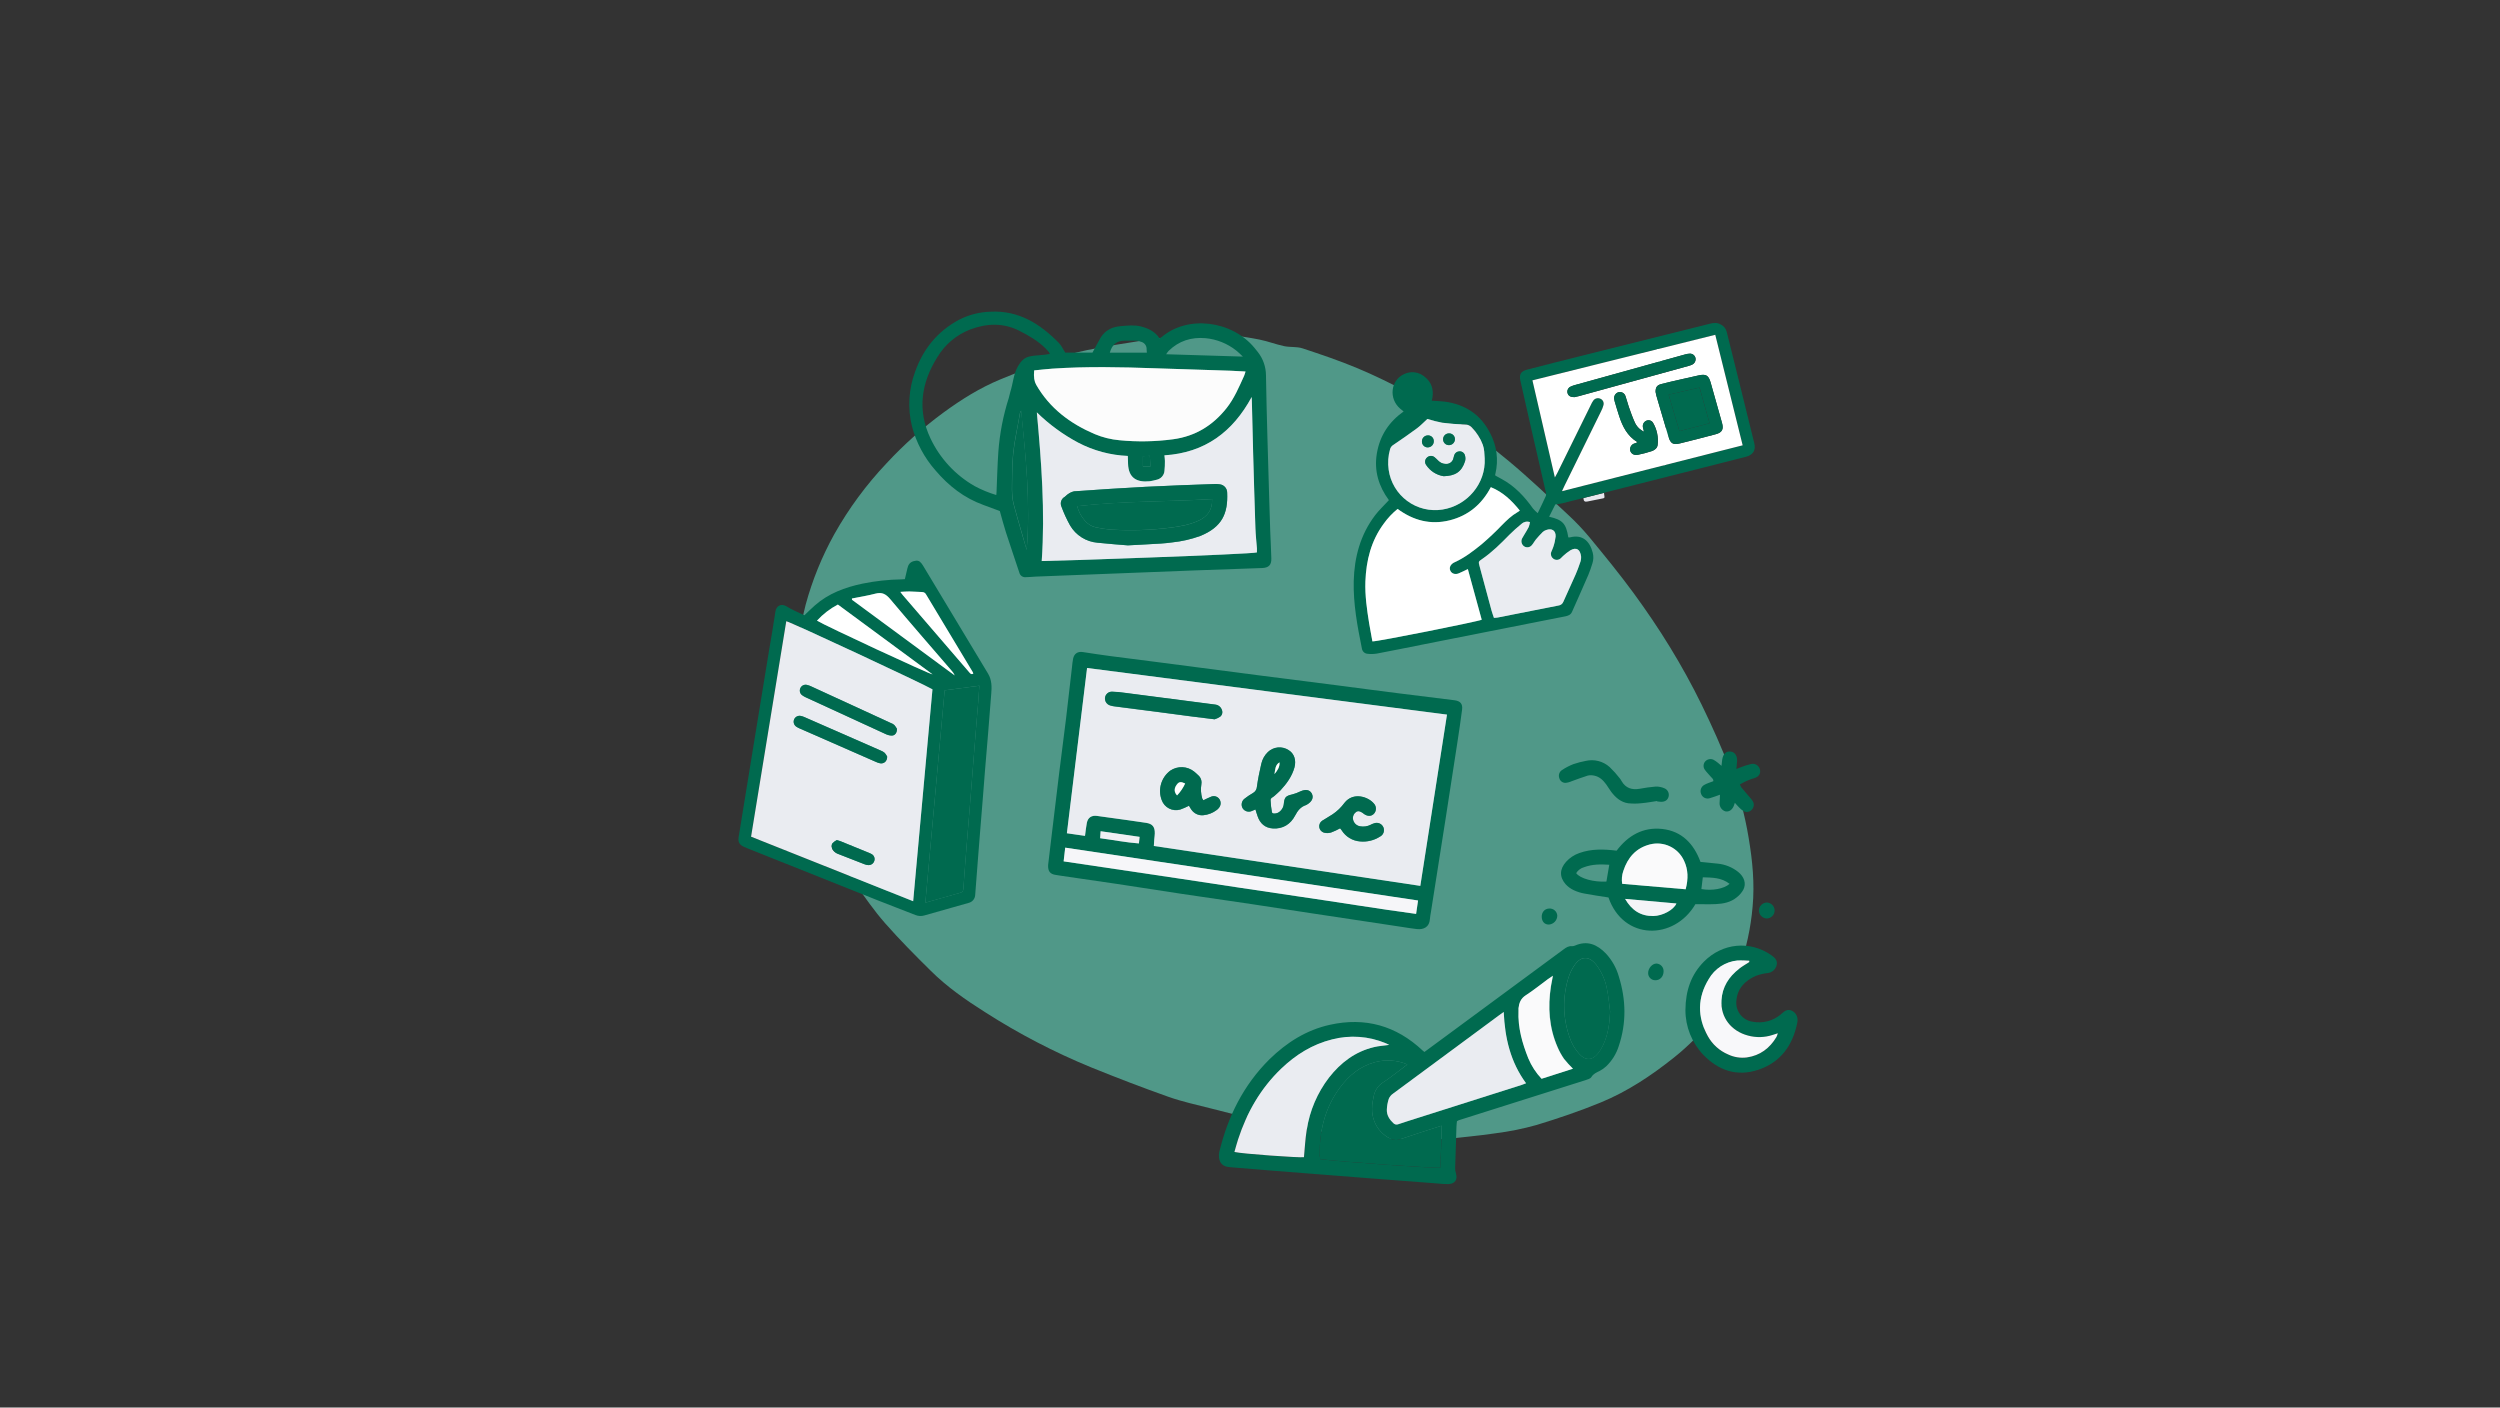 <svg width="1920" height="1081" viewBox="0 0 1920 1081" fill="none" xmlns="http://www.w3.org/2000/svg">
<rect x="0" y="0" width="1920" height="1081" fill="#333333" stroke="none"/>
<g clip-path="url(#clip0_10484_6777)">
<path d="M608.994 556.601V528.716C609.507 528.189 610.501 527.677 610.501 527.21C610.637 522 610.622 516.776 610.652 511.566C611.466 505.257 612.07 498.903 613.17 492.639C614.828 483.154 616.291 473.578 618.778 464.287C623.894 445.474 631.263 427.345 640.727 410.294C651.813 390.549 665.297 372.248 680.873 355.803C694.24 341.376 708.965 328.266 724.844 316.656C738.414 306.733 752.674 297.834 768.245 291.39C781.091 286.08 794.08 281.141 807.219 276.574C816.225 273.409 825.429 270.844 834.776 268.896C849.548 265.884 864.457 263.52 879.353 261.247C889.902 259.62 900.65 258.566 911.296 257.256H913.769C918.108 256.986 922.467 256.489 926.806 256.504C932.675 256.478 938.538 256.754 944.373 257.332C952.06 258.175 959.733 259.259 967.297 260.795C973.692 262.09 979.842 264.484 986.217 265.839C990.849 266.818 995.94 266.08 1000.35 267.541C1014.57 272.223 1028.81 277.056 1042.55 282.808C1055.77 288.304 1068.63 294.763 1081.38 301.297C1091.93 306.718 1102.61 312.139 1112.31 318.914C1128.26 330.056 1143.96 341.755 1158.86 354.207C1174.43 367.186 1189.13 381.219 1203.98 395.042C1210.01 400.595 1215.66 406.546 1220.89 412.854C1232.43 426.857 1243.89 440.874 1254.59 455.464C1264.49 469.015 1273.92 482.883 1282.64 497.172C1291.37 511.461 1299.54 526.231 1306.9 541.288C1314.98 557.851 1322.48 574.669 1329.06 591.834C1335.42 608.582 1340.08 625.923 1342.99 643.599C1345.91 661.095 1347.66 678.561 1346 696.375C1344.59 712.641 1341.11 728.661 1335.66 744.059C1325.74 771.654 1308.39 794.047 1285.46 812.309C1268.22 826.059 1249.9 838.251 1229.49 846.654C1213.37 853.279 1196.8 858.899 1180.13 863.973C1169.66 866.906 1158.98 869.06 1148.19 870.414C1135.28 872.328 1122.26 873.429 1109.27 874.933C1107.2 875.911 1103.85 871.802 1102.71 876.56H1099.42C1097.24 873.942 1095.03 873.955 1092.85 876.56H1090.39C1090.16 876.15 1089.95 875.733 1089.74 875.323L1088.74 876.56H1084.69C1083.43 875.849 1082.06 875.343 1080.64 875.049C1068.39 874.345 1056.1 874.297 1043.9 873.094C1031.07 871.815 1018.27 869.662 1005.59 867.569C993.248 865.539 980.915 863.385 968.704 860.746C955.695 857.935 942.802 854.558 929.915 851.262C918.996 848.466 907.92 846.1 897.336 842.346C877.405 835.304 857.659 827.7 838.076 819.762C809.72 808.132 782.471 793.965 756.671 777.439C741.789 768.03 727.29 757.973 714.759 745.501C702.699 733.59 690.79 721.611 679.667 708.928C671.24 699.342 663.988 688.696 656.481 678.335C645.063 662.269 635.481 644.976 627.913 626.781C621.883 612.823 616.954 598.504 614.482 583.447C613.185 575.573 611.934 567.682 610.562 559.823C610.186 558.684 609.659 557.6 608.994 556.601Z" fill="#509888"/>
<path d="M1093.94 807.92C1100.38 803.175 1106.76 798.512 1113.11 793.808L1200.92 729.064C1202.83 727.649 1204.71 726.418 1207.26 726.671C1208.08 726.705 1208.9 726.541 1209.63 726.193C1219.08 722.063 1226.63 725.393 1233.24 732.216C1237.94 737.242 1241.37 743.307 1243.25 749.918C1248.81 767.764 1249.2 785.651 1243.18 803.489C1241.31 809.39 1237.98 814.716 1233.51 818.983C1232.01 820.378 1230.32 821.554 1228.51 822.497C1226.09 823.701 1223.74 824.603 1222.17 827.195C1221.41 828.46 1219.16 829.061 1217.57 829.588C1200.03 835.188 1182.44 840.746 1164.81 846.271L1120.32 860.349C1119.84 860.547 1119.38 860.794 1118.94 861.067C1118.82 862.366 1118.61 863.823 1118.56 865.286C1118.2 875.822 1117.84 886.365 1117.57 896.827C1117.53 898.304 1117.73 899.78 1118.16 901.196C1119.56 905.804 1117.52 909.086 1112.61 909.373C1109.58 909.408 1106.56 909.243 1103.56 908.874C1086.47 907.602 1069.44 906.303 1052.46 904.977C1038.83 903.972 1025.2 902.905 1011.57 901.77C997.949 900.635 984.468 899.575 971.144 898.591C962.097 897.887 953.174 897.087 944.189 896.348C939.317 895.938 936.652 893.504 936.181 888.67C936.037 887.309 936.119 885.935 936.427 884.601C943.014 857.498 954.937 833.41 974.943 813.534C988.192 800.618 1003.26 791.052 1021.36 787.039C1048.49 781.015 1072.23 787.716 1092.5 806.73C1092.92 807.079 1093.34 807.407 1093.94 807.92ZM1066.88 802.484C1065.62 801.869 1065.05 801.52 1064.42 801.281C1051.35 795.763 1036.83 794.703 1023.09 798.266C1007.92 802.047 995.202 810.026 984.065 820.672C968.199 835.837 957.677 854.312 950.898 875.029C949.853 878.222 949.013 881.484 948.077 884.711C953.324 886.092 998.741 889.333 1001.49 888.711C1002.2 881.545 1002.51 874.441 1003.66 867.481C1005.9 852.972 1011.76 839.263 1020.69 827.598C1029.63 816.036 1040.83 807.585 1055.36 804.153C1058.9 803.284 1062.6 803.086 1066.88 802.484ZM1154.85 777.186C1153.04 778.485 1151.84 779.34 1150.63 780.201C1142.37 786.3 1134.13 792.399 1125.91 798.491C1107.21 812.282 1088.53 826.087 1069.86 839.899C1068.39 840.904 1067.26 842.305 1066.58 843.933C1065.69 846.647 1065.18 849.471 1065.07 852.322C1064.96 856.52 1067.08 859.85 1070.11 862.667C1070.59 863.159 1071.2 863.494 1071.87 863.638C1072.53 863.782 1073.23 863.72 1073.87 863.46C1076.31 862.619 1078.78 861.819 1081.23 861.04L1168.6 833.287C1169.68 832.945 1170.74 832.48 1171.99 832.008C1160.05 815.687 1155.74 797.377 1154.85 777.186ZM1080.83 817.513C1072.95 814.101 1064.14 813.499 1055.86 815.797C1044.51 818.88 1036.01 825.957 1029.17 835.174C1017.51 850.832 1013.17 868.718 1013.53 887.959C1013.62 888.731 1013.76 889.497 1013.97 890.249C1029.95 892.3 1102.39 897.463 1106.17 896.752C1106.4 886.215 1107.44 875.672 1107.18 864.52C1096.31 868.055 1086.08 871.248 1075.87 874.783C1074.63 875.323 1073.29 875.583 1071.93 875.562C1070.58 875.535 1069.25 875.221 1068.03 874.632C1062.14 871.863 1057.58 866.879 1055.35 860.766C1052.95 854.49 1053.6 848.199 1055.02 841.84C1055.45 839.632 1056.34 837.533 1057.63 835.687C1058.91 833.834 1060.56 832.268 1062.48 831.092C1066.4 828.61 1070.02 825.67 1073.77 822.901C1075.93 821.349 1078.06 819.633 1080.83 817.513ZM1236.57 776.858C1235.8 771.196 1235.35 765.473 1234.2 759.901C1233 753.159 1230.26 746.78 1226.18 741.262C1220.41 733.734 1213.97 733.885 1208.8 741.837C1207.01 744.578 1205.6 747.546 1204.6 750.657C1199.89 765.638 1200.18 781.733 1205.41 796.536C1206.95 801.363 1209.52 805.794 1212.95 809.527C1217.72 814.621 1222.79 814.484 1227.21 809.048C1228.74 807.127 1230.04 805.028 1231.07 802.799C1234.99 794.683 1236.19 785.951 1236.57 776.919V776.858ZM1208.01 820.733C1205.63 818.354 1203.39 815.845 1201.29 813.205C1199.36 810.402 1197.7 807.421 1196.36 804.289C1189.81 789.233 1188.83 773.453 1191.24 757.357C1191.62 754.978 1192.13 752.612 1192.74 749.351C1190.91 750.595 1189.73 751.306 1188.74 752.072C1183.12 756.216 1177.7 760.639 1171.86 764.386C1168.04 766.861 1166.82 770.205 1166.33 774.239C1166.25 774.916 1166.33 775.593 1166.33 776.283C1165.72 789.097 1169.17 801.144 1173.87 812.829C1176.3 818.607 1179.74 823.913 1184.05 828.473L1208.01 820.733Z" fill="#006A4F"/>
<path d="M1302.08 694.399C1285.62 722.418 1246.69 722.268 1235.31 689.25C1229.1 688.272 1222.9 687.425 1216.74 686.235C1213.92 685.729 1211.18 684.854 1208.6 683.633C1206.27 682.545 1204.17 681.01 1202.42 679.117C1197.49 673.455 1197.76 667.432 1202.78 661.831C1205.55 658.781 1209.03 656.477 1212.93 655.131C1222.2 651.803 1231.68 652.12 1241.57 653.309C1250.22 641.806 1261.75 635 1276.62 636.641C1291.7 638.327 1300.86 648.054 1305.98 661.966C1310.42 662.403 1314.78 662.765 1319.1 663.261C1324.85 663.812 1330.32 666.008 1334.86 669.585C1339.61 673.41 1341.31 678.619 1338.86 683.332C1337.59 685.572 1335.89 687.541 1333.86 689.127C1329.23 692.956 1323.56 694.098 1317.76 694.351C1312.62 694.577 1307.43 694.399 1302.08 694.399ZM1294.54 682.956C1296.66 674.916 1296.52 667.899 1293.29 661.003C1291.09 656.189 1287.27 652.3 1282.48 650.017C1277.7 647.732 1272.27 647.198 1267.14 648.506C1256.39 651.246 1250.03 658.624 1246.68 668.847C1245.56 672.03 1245.26 675.44 1245.79 678.77L1294.54 682.956ZM1248.07 690.351C1253.21 699.219 1260.13 703.691 1269.78 703.506C1277 703.369 1285.42 698.747 1287.49 693.872L1248.07 690.351ZM1236.01 664.135C1229.31 663.683 1222.8 663.683 1216.51 666.032C1214.01 666.745 1211.87 668.353 1210.49 670.549C1213.32 674.674 1224.05 677.61 1233.73 677.039C1234.42 672.793 1235.16 668.562 1235.93 664.104L1236.01 664.135ZM1328.39 678.845C1322.03 673.861 1314.95 674.012 1307.75 673.771C1307.37 676.948 1307.03 679.794 1306.67 682.805C1314.85 684.238 1323.84 682.715 1328.31 678.815L1328.39 678.845Z" fill="#006A4F"/>
<path d="M1294.41 775.648C1294.54 760.469 1298.94 748.353 1308.61 738.535C1322.7 724.32 1343.88 721.968 1360.63 733.762C1363.19 735.567 1365.41 737.824 1364.46 741.29C1364.06 742.897 1363.17 744.34 1361.92 745.42C1360.66 746.501 1359.09 747.157 1357.45 747.314C1354.32 747.663 1351.26 748.415 1348.32 749.536C1339.93 753.276 1334.15 759.341 1333.49 768.975C1333.19 772.701 1334.32 776.4 1336.65 779.32C1338.98 782.246 1342.35 784.168 1346.05 784.694C1349.83 785.419 1353.72 785.296 1357.44 784.332C1361.16 783.375 1364.62 781.597 1367.58 779.142C1368.11 778.705 1368.62 778.24 1369.08 777.788C1371.18 775.935 1373.52 774.896 1376.22 776.277C1377.46 776.879 1378.51 777.802 1379.26 778.958C1380.01 780.113 1380.44 781.453 1380.48 782.828C1380.55 783.648 1380.51 784.462 1380.36 785.269C1376.85 802.752 1367.65 815.832 1350.33 821.602C1334 827.025 1319.83 822.204 1308.12 810.081C1299.28 800.796 1294.37 788.462 1294.41 775.648ZM1343.46 738.863V737.872C1340.39 737.612 1337.32 737.557 1334.24 737.721C1329.72 738.179 1325.37 739.711 1321.56 742.179C1317.75 744.654 1314.58 747.998 1312.31 751.936C1303.51 766.315 1303.45 781.111 1311.57 795.853C1315.04 802.143 1320.52 807.08 1327.13 809.89C1331.61 812.023 1336.59 812.823 1341.51 812.208C1351.69 810.704 1359.09 805.159 1364.29 796.489C1364.72 795.566 1365.07 794.608 1365.33 793.624L1361.32 794.923C1355.18 796.94 1348.57 797.097 1342.34 795.374C1329.74 791.921 1321.23 781.583 1322.07 768.271C1322.7 758.049 1327.75 750.2 1335.63 744.06C1338.12 742.084 1340.85 740.566 1343.46 738.863Z" fill="#006A4F"/>
<path d="M1320.93 610.339C1317.92 611.377 1315.6 612.341 1313.16 613.004C1311.84 613.448 1310.4 613.357 1309.15 612.752C1307.9 612.146 1306.93 611.074 1306.46 609.766C1305.92 608.491 1305.89 607.059 1306.35 605.756C1306.82 604.454 1307.77 603.375 1309 602.735C1310.08 602.148 1311.2 601.645 1312.36 601.229C1313.51 600.778 1314.66 600.386 1315.81 599.964C1316.07 598.188 1314.66 597.495 1313.87 596.501C1312.36 594.695 1310.68 593.084 1309.34 591.201C1308.64 590.255 1308.28 589.097 1308.34 587.921C1308.39 586.745 1308.85 585.623 1309.63 584.742C1310.42 583.876 1311.47 583.289 1312.62 583.069C1313.77 582.85 1314.97 583.008 1316.02 583.522C1317.21 584.189 1318.34 584.966 1319.38 585.841C1320.21 586.488 1320.98 587.196 1322.11 588.175C1322.32 586.248 1322.43 584.787 1322.65 583.342C1323.39 578.825 1325.79 576.701 1329.33 577.214C1332.47 577.665 1334.37 580.662 1334.06 584.742C1333.94 586.488 1333.76 588.235 1333.57 590.569C1335.08 589.982 1336.09 589.53 1337.15 589.169C1339.69 588.168 1342.28 587.353 1344.94 586.73C1346.36 586.423 1347.86 586.681 1349.1 587.45C1350.35 588.219 1351.25 589.439 1351.61 590.855C1352.38 593.957 1350.86 596.592 1347.24 597.616C1343.36 598.738 1339.65 600.379 1336.22 602.494C1336.58 603.383 1337.04 604.231 1337.58 605.024C1339.67 607.553 1341.86 609.993 1344 612.552C1344.84 613.45 1345.58 614.429 1346.23 615.473C1346.79 616.501 1347.01 617.681 1346.84 618.84C1346.67 619.999 1346.14 621.072 1345.31 621.902C1344.53 622.779 1343.47 623.356 1342.31 623.535C1341.14 623.714 1339.95 623.482 1338.95 622.881C1337.69 622.066 1336.55 621.1 1335.53 620.005C1334.47 618.966 1333.53 617.807 1332.38 616.557C1332.01 617.596 1331.78 618.364 1331.48 619.101C1330.16 622.113 1327.87 623.619 1325.15 623.152C1323.78 622.736 1322.59 621.871 1321.77 620.697C1320.95 619.523 1320.55 618.107 1320.63 616.678C1320.84 614.69 1320.8 612.808 1320.93 610.339Z" fill="#006A4F"/>
<path d="M1272.71 615.162C1268.81 615.734 1264.9 616.502 1260.97 616.834C1257.46 617.256 1253.92 617.281 1250.42 616.909C1244.86 616.111 1240.8 612.557 1237.48 608.206C1236.08 606.354 1234.95 604.306 1233.58 602.439C1231.2 599.187 1228.38 596.416 1224.2 595.649C1222.61 595.295 1220.96 595.295 1219.38 595.649C1215.22 596.898 1211.19 598.539 1207.08 599.955C1205.49 600.695 1203.79 601.134 1202.04 601.25C1200.99 601.2 1199.98 600.813 1199.17 600.146C1198.35 599.478 1197.77 598.567 1197.52 597.545C1197.12 596.432 1197.11 595.216 1197.49 594.096C1197.87 592.977 1198.63 592.022 1199.63 591.387C1202.36 589.572 1205.27 588.058 1208.33 586.87C1211.43 585.814 1214.6 584.978 1217.83 584.371C1221.04 583.622 1224.39 583.66 1227.59 584.483C1230.79 585.306 1233.75 586.89 1236.2 589.099C1239.05 591.823 1241.68 594.758 1244.08 597.877C1244.59 598.522 1245.03 599.213 1245.41 599.94C1248.52 605.269 1253.22 606.775 1259.06 605.812C1263.2 605.02 1267.39 604.441 1271.6 604.08C1273.9 604.026 1276.18 604.478 1278.29 605.405C1279.51 605.908 1280.5 606.832 1281.08 608.008C1281.67 609.184 1281.81 610.532 1281.49 611.805C1280.78 614.469 1278.79 615.839 1275.58 615.794C1274.62 615.756 1273.66 615.665 1272.71 615.523V615.162Z" fill="#006A4F"/>
<path d="M1277.63 745.952C1277.63 750.021 1274.84 752.954 1271.15 752.838C1269.7 752.81 1268.32 752.216 1267.31 751.176C1266.3 750.137 1265.74 748.742 1265.77 747.293C1265.77 743.621 1268.89 740.024 1272.14 740.004C1273.66 740.072 1275.09 740.729 1276.12 741.85C1277.15 742.965 1277.69 744.441 1277.63 745.952Z" fill="#006A4F"/>
<path d="M1196 703.316C1195.95 705.025 1195.27 706.659 1194.1 707.903C1192.92 709.148 1191.33 709.914 1189.62 710.064C1186.38 710.153 1184.2 707.91 1184.05 704.341C1183.89 700.772 1186.16 697.9 1189.7 697.75C1190.48 697.682 1191.27 697.777 1192.02 698.03C1192.76 698.276 1193.45 698.673 1194.04 699.193C1194.63 699.712 1195.1 700.348 1195.44 701.052C1195.78 701.763 1195.97 702.536 1196 703.316Z" fill="#006A4F"/>
<path d="M1350.84 699.145C1350.91 697.565 1351.56 696.075 1352.68 694.96C1353.8 693.846 1355.29 693.189 1356.87 693.121C1358.5 693.155 1360.06 693.832 1361.18 695.008C1362.32 696.177 1362.93 697.757 1362.9 699.384C1362.87 701.011 1362.19 702.564 1361.01 703.692C1359.84 704.82 1358.26 705.442 1356.63 705.408C1355.06 705.285 1353.58 704.567 1352.51 703.405C1351.43 702.249 1350.84 700.724 1350.84 699.145Z" fill="#006A4F"/>
<path d="M1066.88 802.485C1062.6 803.087 1058.89 803.299 1055.32 804.153C1040.85 807.586 1029.69 816.037 1020.65 827.599C1011.72 839.256 1005.85 852.972 1003.61 867.481C1002.47 874.442 1002.1 881.546 1001.44 888.711C998.694 889.334 953.202 886.093 948.029 884.705C948.965 881.484 949.806 878.216 950.851 875.03C957.616 854.306 968.138 835.879 984.017 820.672C995.155 810.027 1007.88 802.047 1023.05 798.266C1036.78 794.704 1051.31 795.764 1064.38 801.275C1065.07 801.521 1065.61 801.863 1066.88 802.485Z" fill="#EAECF1"/>
<path d="M1154.86 777.186C1155.74 797.376 1160.09 815.687 1172.01 831.933C1170.76 832.398 1169.7 832.862 1168.62 833.211L1081.26 860.964C1078.8 861.744 1076.33 862.544 1073.89 863.385C1073.25 863.644 1072.56 863.706 1071.89 863.562C1071.22 863.419 1070.61 863.077 1070.13 862.585C1067.12 859.774 1064.98 856.445 1065.1 852.246C1065.2 849.388 1065.72 846.571 1066.6 843.857C1067.3 842.257 1068.44 840.89 1069.89 839.912C1088.54 826.059 1107.22 812.255 1125.94 798.505C1134.19 792.426 1142.43 786.327 1150.67 780.215C1151.82 779.339 1153.04 778.478 1154.86 777.186Z" fill="#EAECF1"/>
<path d="M1080.82 817.506C1078.04 819.633 1075.92 821.301 1073.77 822.901C1070.02 825.67 1066.39 828.603 1062.47 831.092C1060.55 832.268 1058.9 833.834 1057.61 835.687C1056.33 837.533 1055.44 839.632 1055.01 841.84C1053.59 848.192 1052.95 854.49 1055.34 860.766C1057.57 866.879 1062.13 871.863 1068.02 874.633C1069.24 875.221 1070.57 875.535 1071.92 875.556C1073.27 875.583 1074.61 875.323 1075.86 874.783C1086.02 871.248 1096.3 868.055 1107.17 864.513C1107.42 875.72 1106.38 886.256 1106.16 896.752C1102.37 897.463 1029.94 892.239 1013.96 890.249C1013.75 889.497 1013.6 888.731 1013.52 887.959C1013.16 868.718 1017.5 850.832 1029.15 835.174C1036 825.957 1044.5 818.88 1055.85 815.79C1064.12 813.499 1072.94 814.101 1080.82 817.506Z" fill="#006A4F"/>
<path d="M1236.57 776.913C1236.19 785.945 1235.06 794.683 1231.11 802.854C1230.08 805.083 1228.78 807.182 1227.25 809.103C1222.84 814.539 1217.77 814.676 1212.99 809.588C1209.57 805.848 1206.99 801.418 1205.45 796.591C1200.22 781.788 1199.93 765.692 1204.64 750.712C1205.64 747.601 1207.05 744.633 1208.84 741.891C1214.01 733.94 1220.45 733.837 1226.22 741.317C1230.3 746.835 1233.04 753.214 1234.25 759.956C1235.42 765.528 1235.8 771.251 1236.57 776.913Z" fill="#006A4F"/>
<path d="M1208.03 820.789L1183.9 828.501C1179.6 823.941 1176.15 818.642 1173.73 812.857C1169.07 801.172 1165.62 789.125 1166.19 776.311C1166.19 775.621 1166.19 774.944 1166.19 774.267C1166.68 770.233 1167.89 766.89 1171.71 764.421C1177.56 760.667 1182.97 756.244 1188.6 752.1C1189.65 751.334 1190.76 750.596 1192.61 749.379C1191.98 752.64 1191.47 755.006 1191.1 757.386C1188.62 773.481 1189.59 789.214 1196.22 804.317C1197.56 807.449 1199.21 810.43 1201.15 813.233C1203.29 815.886 1205.59 818.409 1208.03 820.789Z" fill="#FAFAFB"/>
<path d="M1294.59 682.961L1245.84 678.776C1245.31 675.445 1245.62 672.035 1246.73 668.853C1250.08 658.629 1256.44 651.252 1267.19 648.511C1272.32 647.203 1277.76 647.738 1282.53 650.021C1287.32 652.306 1291.14 656.194 1293.34 661.009C1296.57 667.859 1296.7 674.921 1294.59 682.961Z" fill="#FAFAFB"/>
<path d="M1248.07 690.352L1287.49 693.873C1285.42 698.755 1276.94 703.377 1269.78 703.507C1260.13 703.657 1253.21 699.185 1248.07 690.352Z" fill="#F4F4F7"/>
<path d="M1343.45 738.863C1340.84 740.565 1338.11 742.083 1335.67 743.984C1327.74 750.11 1322.69 757.966 1322.1 768.195C1321.27 781.576 1329.77 791.921 1342.38 795.292C1348.61 797.022 1355.21 796.864 1361.35 794.84L1365.37 793.548C1365.1 794.526 1364.75 795.483 1364.33 796.406C1359.13 805.083 1351.73 810.669 1341.55 812.125C1336.63 812.748 1331.64 811.941 1327.16 809.808C1320.56 807.004 1315.08 802.061 1311.61 795.777C1303.48 781.036 1303.54 766.233 1312.35 751.854C1314.61 747.922 1317.77 744.586 1321.57 742.111C1325.38 739.642 1329.72 738.111 1334.24 737.646C1337.31 737.482 1340.39 737.529 1343.45 737.796V738.863Z" fill="#F8F8FA"/>
<path d="M1216.15 382.5L1231.87 378.555L1232.29 381.973C1231.87 382.364 1231.69 382.635 1231.46 382.68C1227.36 383.523 1223.27 384.367 1219.15 385.15C1217.54 385.466 1216.09 385.376 1216.15 382.5Z" fill="#E8E8EF"/>
<path d="M818.084 270.779H839.04C841.055 267.03 842.927 263.401 844.964 259.878C846.132 257.779 847.71 255.937 849.603 254.461C851.503 252.983 853.675 251.902 855.998 251.28C857.713 250.837 859.469 250.549 861.239 250.422C866.275 250.016 871.311 249.459 876.319 250.724C882.045 252.229 887.081 254.623 890.442 259.757C890.907 259.645 891.351 259.463 891.754 259.215C911.788 241.66 946.143 246.071 963.512 267.256C964.373 268.31 965.261 269.364 966.074 270.448C970.03 275.504 972.21 281.722 972.271 288.139C972.784 319.97 973.884 351.785 974.772 383.615C975.011 391.671 975.243 399.726 975.53 407.706C975.783 414.797 976.221 421.874 976.385 428.966C976.521 433.98 974.273 436.088 969.196 436.253C952.101 436.856 935.019 437.428 917.937 438.06C897.712 438.813 877.494 439.566 857.263 440.424L795.351 442.834C792.755 442.939 790.179 443.3 787.582 443.285C786.55 443.357 785.526 443.073 784.678 442.481C783.831 441.889 783.216 441.025 782.929 440.033C779.472 429.493 775.885 419.134 772.496 408.64C770.822 403.46 769.482 398.1 767.87 392.499C763.886 390.993 759.588 389.366 755.25 387.801C740.443 382.471 728.568 373.165 718.469 361.301C709.873 351.55 703.676 339.929 700.376 327.363C696.973 313.486 697.821 298.911 702.802 285.52C708.951 268.084 719.883 254.608 736.255 245.724C743.784 241.811 752.1 239.649 760.586 239.4C782.342 238.211 798.774 248.691 813.226 263.371C815.221 265.464 816.485 268.325 818.084 270.779ZM961.298 304.928C946.806 331.714 925.358 347.75 894.228 349.707C894.378 351.333 894.617 352.719 894.603 354.013C894.644 356.593 894.528 359.173 894.255 361.737C894.105 363.386 893.415 364.938 892.294 366.161C891.18 367.384 889.691 368.21 888.065 368.513C886.356 368.995 884.614 369.367 882.858 369.627C873.046 370.636 866.658 367.143 866.275 356.076C866.275 354.073 866.159 352.071 866.097 350.174C852.814 349.623 839.825 346.148 828.046 339.996C816.382 333.802 805.668 325.963 796.239 316.718C799.751 354.856 802.648 392.784 799.991 430.893C805.265 431.029 962.186 425.669 965.261 424.254C965.261 423.305 965.261 422.221 965.261 421.151C964.885 415.987 964.263 410.838 964.099 405.673C963.437 386.566 962.91 367.444 962.364 348.337C961.988 334.786 961.687 321.235 961.359 307.774C961.4 306.84 961.339 305.876 961.298 304.898V304.928ZM794.251 284.466C793.78 289.54 794.401 293.018 795.754 295.427C806.099 313.495 821.848 325.3 840.679 333.355C846.74 335.908 853.156 337.508 859.702 338.098C873.456 339.444 887.32 339.191 901.013 337.345C918.149 334.996 931.48 326.715 942.016 313.405C947.94 305.876 951.554 297.204 955.463 288.637C955.886 287.688 956.125 286.664 956.563 285.324C952.552 285.113 948.89 284.842 945.227 284.721C925.959 284.09 906.663 283.547 887.395 282.855C860.986 281.921 834.633 281.349 808.21 283.126C803.612 283.442 799.013 283.999 794.251 284.466ZM765.15 380.182C765.26 379.023 765.321 378.496 765.335 377.969C765.786 367.61 766.011 357.235 766.736 346.906C767.774 332.872 770.466 319.01 774.757 305.606C775.256 304.1 775.447 302.414 775.946 300.878C778.057 294.343 778.283 287.327 781.884 281.138C784.166 277.209 786.714 274.468 791.381 273.61C793.479 273.192 795.611 272.941 797.749 272.857C800.599 272.674 803.434 272.337 806.249 271.848C806.092 271.358 805.88 270.887 805.614 270.448C804.828 269.514 804.001 268.596 803.14 267.738C797.278 261.865 790.226 257.77 782.868 254.051C770.432 247.727 757.737 248.329 745.178 253.012C734.587 257.094 725.664 264.606 719.856 274.348C707.462 294.117 704.373 315.001 714.561 336.578C721.831 352.018 733.686 364.846 748.513 373.316C753.815 376.159 759.39 378.459 765.15 380.182ZM788.491 422.341C791.504 386.415 787.794 350.942 784.193 315.438C783.735 315.934 783.421 316.55 783.291 317.214C782.294 322.695 781.419 328.206 780.271 333.687C778.256 343.862 777.244 354.211 777.258 364.583C777.258 372.217 776.52 379.926 778.467 387.425C780.517 395.329 782.895 403.159 785.143 411.033L788.491 422.341ZM954.527 273.866C952.429 271.923 951.042 270.433 949.464 269.229C942.685 263.852 934.5 260.551 925.884 259.727C914.924 258.764 905.399 261.775 897.48 269.499C896.797 270.306 896.175 271.162 895.615 272.059L954.527 273.866ZM880.781 270.855C880.781 269.936 880.583 269.138 880.596 268.325C880.685 266.963 880.275 265.615 879.448 264.532C878.615 263.449 877.419 262.705 876.073 262.438C875.205 262.073 874.297 261.811 873.36 261.655C870.122 261.655 866.883 261.655 863.638 261.655C857.611 261.655 854.037 264.666 852.336 270.855H880.781ZM877.768 358.184H883.569C883.391 355.323 883.234 352.839 883.056 350.099L877.768 350.414V358.184Z" fill="#006A4F"/>
<path d="M961.291 304.898C961.291 305.847 961.393 306.81 961.428 307.759C961.756 321.31 962.056 334.861 962.432 348.322C962.979 367.429 963.505 386.551 964.168 405.658C964.332 410.823 964.953 415.973 965.329 421.137C965.329 422.206 965.329 423.29 965.329 424.238C962.316 425.654 805.341 431.014 800.059 430.879C802.717 392.77 799.82 354.842 796.308 316.703C805.737 325.948 816.451 333.788 828.114 339.98C839.894 346.133 852.89 349.609 866.166 350.159C866.166 352.056 866.289 354.059 866.343 356.061C866.651 367.113 873.039 370.606 882.926 369.612C884.682 369.353 886.425 368.981 888.133 368.499C889.759 368.195 891.249 367.369 892.362 366.146C893.483 364.924 894.173 363.371 894.323 361.723C894.603 359.157 894.713 356.578 894.672 353.998C894.672 352.658 894.446 351.318 894.296 349.692C925.351 347.75 946.806 331.715 961.291 304.898ZM866.316 418.818C876.374 418.276 884.013 417.914 891.659 417.448C894.521 417.267 897.371 416.966 900.22 416.574C907.572 415.821 914.801 414.168 921.75 411.651C938.647 404.83 943.198 394.291 942.494 378.406C942.501 376.809 941.92 375.265 940.854 374.074C939.795 372.883 938.319 372.129 936.734 371.961C935.388 371.74 934.021 371.67 932.662 371.75C915.04 372.428 897.398 372.97 879.797 373.888C861.492 374.822 843.221 376.072 824.937 377.352C823.235 377.733 821.643 378.467 820.25 379.505C819.327 380.032 818.651 381.01 817.762 381.583C816.464 382.288 815.487 383.455 815.016 384.851C814.544 386.247 814.619 387.768 815.227 389.111C817.052 394.091 819.272 398.919 821.862 403.55C824.049 407.294 827.11 410.455 830.786 412.764C834.462 415.074 838.636 416.463 842.962 416.816C851.468 417.734 860.043 418.306 866.268 418.848L866.316 418.818Z" fill="#EAECF1"/>
<path d="M794.245 284.464C799.007 283.997 803.606 283.44 808.218 283.124C834.619 281.347 860.98 281.919 887.409 282.852C906.678 283.545 925.973 284.087 945.235 284.72C948.904 284.84 952.566 285.112 956.577 285.322C956.14 286.662 955.894 287.686 955.477 288.635C951.569 297.202 947.934 305.92 942.023 313.403C931.474 326.713 918.163 334.994 901.02 337.343C887.327 339.189 873.47 339.442 859.716 338.096C853.17 337.507 846.748 335.907 840.694 333.354C821.863 325.298 806.106 313.539 795.768 295.425C794.395 293.016 793.719 289.538 794.245 284.464Z" fill="#FCFCFC"/>
<path d="M788.491 422.342L785.28 411.004C783.032 403.129 780.654 395.3 778.605 387.395C776.657 379.866 777.409 372.187 777.395 364.553C777.381 354.181 778.393 343.832 780.408 333.657C781.481 328.176 782.356 322.665 783.428 317.185C783.558 316.52 783.873 315.905 784.33 315.408C787.795 350.912 791.505 386.386 788.491 422.342Z" fill="#006A4F"/>
<path d="M877.795 358.096V350.326L883.083 350.01C883.268 352.75 883.418 355.235 883.596 358.096H877.795Z" fill="#006A4F"/>
<path d="M866.275 418.843C860.051 418.3 851.476 417.728 842.928 416.795C838.596 416.443 834.421 415.053 830.745 412.743C827.069 410.434 824.008 407.274 821.821 403.53C819.232 398.898 817.018 394.07 815.187 389.09C814.579 387.747 814.504 386.226 814.975 384.83C815.446 383.434 816.424 382.267 817.722 381.562C818.61 380.959 819.225 380.056 820.209 379.484C821.603 378.446 823.202 377.712 824.896 377.331C843.181 376.051 861.451 374.802 879.756 373.868C897.364 372.949 914.999 372.362 932.621 371.729C933.981 371.649 935.347 371.72 936.693 371.941C938.286 372.109 939.755 372.862 940.814 374.053C941.88 375.244 942.467 376.788 942.453 378.385C943.157 394.27 938.607 404.809 921.709 411.63C914.76 414.147 907.531 415.8 900.179 416.554C897.33 416.945 894.481 417.247 891.618 417.427C883.972 417.939 876.333 418.3 866.275 418.843ZM930.906 383.294C896.23 385.386 861.875 384.799 827.26 388.774C828.319 392.783 830.267 396.503 832.959 399.66C835.125 402.35 838.131 404.233 841.493 405.005C845.353 405.877 849.275 406.466 853.225 406.767C868.503 407.719 883.835 407.215 899.018 405.261C906.479 404.312 913.899 403.018 920.787 399.766C927.408 396.559 931.173 391.544 930.906 383.294Z" fill="#006A4F"/>
<path d="M930.9 383.301C931.2 391.551 927.429 396.565 920.78 399.713C913.893 402.964 906.473 404.229 899.011 405.208C883.829 407.162 868.496 407.666 853.218 406.714C849.269 406.413 845.347 405.824 841.487 404.952C838.125 404.18 835.118 402.297 832.952 399.607C830.26 396.45 828.313 392.73 827.254 388.721C861.841 384.701 896.224 385.394 930.9 383.301Z" fill="#006A4F"/>
<path d="M804.959 664.291C805.867 656.627 806.803 648.753 807.753 640.893C809.618 625.294 811.497 609.7 813.39 594.111C815.153 579.897 817.039 565.684 818.768 551.47C820.278 538.446 821.788 525.422 823.291 512.323C823.537 510.155 823.701 507.956 824.152 505.833C824.978 501.873 827.828 500.172 831.688 500.789C838.726 501.903 845.757 502.932 852.795 503.876C864.028 505.381 875.274 506.752 886.521 508.197C897.078 509.552 907.634 510.927 918.177 512.323C934.036 514.39 949.881 516.458 965.726 518.526C986.197 521.146 1006.68 523.706 1027.14 526.356C1042.59 528.344 1058.02 530.467 1073.45 532.378C1087.95 534.246 1102.46 536.007 1116.97 537.784C1121.4 538.326 1123.45 540.449 1122.89 544.906C1121.83 553.428 1120.51 561.92 1119.22 570.502C1116.26 589.785 1113.29 609.068 1110.29 628.351C1106.54 652.351 1102.76 676.346 1098.97 700.334C1098.68 702.221 1098.26 704.101 1098.14 705.995C1097.77 711.855 1093.46 714.132 1088.12 713.53C1084.32 713.093 1080.58 712.457 1076.75 711.882C1053.25 708.354 1029.75 704.806 1006.26 701.243C991.274 698.967 976.303 696.621 961.319 694.372C943.472 691.726 925.611 689.196 907.771 686.516C891.195 684.034 874.611 681.381 858.028 678.881C843.823 676.743 829.611 674.74 815.406 672.662C813.903 672.452 812.393 672.181 810.889 671.955C806.496 671.353 804.733 669.169 804.959 664.291ZM1111.29 548.82L834.913 513.015C829.714 555.491 824.589 597.559 819.403 639.944L833.287 641.977C833.772 638.439 834.059 635.186 834.688 631.994C835.501 627.914 838.323 626.077 842.484 626.634L851.004 627.824C860.741 629.194 870.491 630.489 880.214 631.964C885.148 632.702 886.999 635.096 886.897 640.11C886.897 641.616 886.61 643.122 886.487 644.627C886.371 646.133 886.275 647.834 886.159 649.731L1090.8 680.311C1097.63 636.376 1104.42 592.907 1111.29 548.82ZM1089.08 691.651L818.105 650.996C817.702 654.595 817.305 657.907 816.888 661.536C847.356 666.053 877.324 670.494 907.334 674.982C937.35 679.468 967.53 684.184 997.669 688.533C1027.8 692.881 1057.44 697.825 1087.59 701.886C1088.09 698.228 1088.56 695.158 1089.08 691.575V691.651ZM845.285 638.378C845.149 640.351 845.046 641.917 844.923 643.754C855.008 645.078 864.677 647.021 874.687 647.759L875.226 642.7C865.216 641.239 855.446 639.839 845.285 638.378Z" fill="#006A4F"/>
<path d="M1111.28 548.816C1104.41 592.979 1097.62 636.447 1090.8 680.353L886.151 649.697C886.274 647.8 886.349 646.189 886.486 644.593C886.623 642.997 886.862 641.581 886.889 640.076C886.999 635.062 885.14 632.668 880.214 631.93C870.491 630.425 860.734 629.16 850.997 627.79L842.477 626.6C838.322 626.043 835.5 627.88 834.687 631.961C834.052 635.152 833.765 638.405 833.286 641.943L819.354 639.941C824.541 597.555 829.665 555.487 834.865 513.012L1111.28 548.816ZM964.195 621.722C964.769 623.574 965.234 625.26 965.794 626.902C967.693 632.518 971.554 635.935 977.478 636.312C985.24 636.839 991.123 633.059 994.573 626.48C996.609 622.595 998.871 619.72 1002.98 618.364C1003.24 618.269 1003.48 618.143 1003.71 617.988C1007.6 615.729 1008.98 612.643 1007.46 609.616C1005.94 606.59 1002.62 606.017 998.536 607.915C996.609 608.875 994.594 609.632 992.51 610.173C987.337 611.333 986.374 612.311 985.889 617.792C985.588 621.059 982.876 624.342 979.862 624.779C978.639 624.959 977.04 625.155 976.753 623.649C976.234 620.717 975.899 617.755 975.756 614.781C975.626 612.748 977.737 612.386 978.776 611.288C980.279 609.781 981.892 608.607 983.299 607.117C988.103 601.982 992.189 596.351 994.109 589.47C995.612 583.809 993.897 578.765 989.585 576.145C987.153 574.566 984.263 573.856 981.372 574.129C978.489 574.403 975.783 575.644 973.692 577.65C971.116 580.14 969.34 583.344 968.595 586.85C967.29 592.557 966.081 598.308 965.295 604.105C965.261 605.171 964.94 606.208 964.373 607.11C963.799 608.012 963.006 608.747 962.056 609.24C959.918 610.459 957.875 611.833 955.934 613.35C954.807 614.153 954.014 615.34 953.7 616.687C953.386 618.035 953.577 619.45 954.233 620.668C954.93 621.854 956.044 622.741 957.355 623.16C958.667 623.579 960.088 623.502 961.346 622.941C962.282 622.595 963.109 622.113 964.195 621.646V621.722ZM913.154 618.861C913.708 619.795 914.207 620.773 914.842 621.646C915.819 623.15 917.179 624.363 918.785 625.158C920.397 625.953 922.187 626.3 923.977 626.164C927.811 625.821 931.466 624.4 934.527 622.068C935.183 621.571 935.764 620.982 936.249 620.321C936.973 619.404 937.39 618.281 937.438 617.113C937.486 615.945 937.165 614.792 936.516 613.817C935.825 612.78 934.787 612.025 933.591 611.688C932.388 611.351 931.104 611.455 929.977 611.98C928.002 612.748 926.13 613.757 924.203 614.66C923.868 614.235 923.567 613.781 923.315 613.305C922.29 609.749 922.064 606.012 922.652 602.359C922.857 601.285 922.823 600.179 922.549 599.121C922.269 598.063 921.757 597.08 921.053 596.245C919.809 594.976 918.504 593.775 917.131 592.647C914.562 590.577 911.392 589.388 908.091 589.252C904.791 589.116 901.532 590.043 898.799 591.894C895.396 594.433 892.909 598.009 891.713 602.082C890.517 606.156 890.681 610.508 892.185 614.479C893.175 617.283 895.205 619.602 897.849 620.958C900.5 622.313 903.568 622.603 906.431 621.767C908.74 620.933 910.982 619.937 913.154 618.786V618.861ZM932.751 552.491C934.233 552.02 935.648 551.352 936.953 550.503C937.725 549.909 938.278 549.079 938.531 548.14C938.777 547.201 938.716 546.207 938.34 545.308C937.985 544.196 937.308 543.212 936.399 542.477C935.484 541.741 934.384 541.286 933.215 541.168C929.027 540.581 924.818 540.069 920.616 539.527C901.648 537.058 882.687 534.593 863.733 532.134C860.494 531.641 857.228 531.349 853.949 531.261C852.637 531.23 851.352 531.694 850.355 532.56C849.364 533.427 848.735 534.634 848.585 535.943C848.448 537.246 848.783 538.554 849.521 539.635C850.259 540.716 851.359 541.499 852.623 541.846C853.532 542.148 854.468 542.36 855.418 542.477C866.371 543.983 877.351 545.293 888.324 546.724C897.371 547.898 906.41 549.133 915.457 550.322C920.978 550.955 926.389 551.602 932.812 552.415L932.751 552.491ZM1029.2 636.146C1029.71 636.809 1030.06 637.215 1030.35 637.652C1031.87 640.102 1033.94 642.159 1036.4 643.655C1038.87 645.152 1041.66 646.046 1044.53 646.264C1049.88 646.785 1055.25 645.497 1059.78 642.606C1061.08 641.969 1062.09 640.857 1062.58 639.501C1063.07 638.145 1063.02 636.651 1062.44 635.331C1061.86 634.012 1060.78 632.97 1059.44 632.423C1058.1 631.876 1056.61 631.866 1055.27 632.397C1054.35 632.658 1053.46 633.032 1052.62 633.511C1050.16 634.752 1047.36 635.158 1044.65 634.671C1043.23 634.453 1041.92 633.778 1040.91 632.748C1039.91 631.719 1039.27 630.39 1039.09 628.964C1038.96 627.938 1039.12 626.897 1039.55 625.956C1039.98 625.015 1040.66 624.211 1041.51 623.634C1043.3 622.399 1044.91 623.348 1046.45 624.297C1046.91 624.582 1047.31 624.989 1047.76 625.29C1050.55 627.142 1053.25 627.037 1055.21 625.004C1056.19 623.941 1056.74 622.546 1056.74 621.097C1056.74 619.648 1056.19 618.253 1055.21 617.19C1050.9 611.98 1039.31 608.035 1032.59 616.648C1030.08 620.107 1026.98 623.094 1023.43 625.471C1021.6 626.615 1019.77 627.745 1017.93 628.873C1017.07 629.324 1016.25 629.827 1015.45 630.38C1014.65 630.919 1014.03 631.671 1013.63 632.552C1013.24 633.432 1013.11 634.405 1013.25 635.357C1013.38 636.311 1013.79 637.205 1014.42 637.938C1015.04 638.671 1015.86 639.214 1016.78 639.504C1018.58 640.001 1020.5 639.97 1022.28 639.413C1024.66 638.503 1026.98 637.411 1029.2 636.146Z" fill="#EAECF1"/>
<path d="M1089.07 691.568C1088.54 695.151 1088.07 698.221 1087.56 701.879C1057.41 697.818 1027.56 692.847 997.642 688.526C967.715 684.204 937.432 679.491 907.313 674.973C877.188 670.456 847.39 666.06 816.861 661.527C817.285 657.884 817.674 654.572 818.078 650.988L1089.07 691.568Z" fill="#F6F6F9"/>
<path d="M845.271 638.383C855.432 639.888 865.202 641.244 875.212 642.704L874.673 647.763C864.663 647.025 854.994 645.083 844.909 643.758C844.971 641.921 845.135 640.355 845.271 638.383Z" fill="#EFEFF3"/>
<path d="M964.196 621.648C963.109 622.115 962.282 622.522 961.408 622.822C960.144 623.383 958.723 623.461 957.411 623.042C956.099 622.622 954.992 621.735 954.288 620.549C953.632 619.331 953.441 617.916 953.755 616.568C954.07 615.221 954.862 614.034 955.989 613.232C957.93 611.714 959.973 610.34 962.112 609.121C963.061 608.628 963.861 607.894 964.428 606.991C964.995 606.089 965.316 605.052 965.357 603.987C966.136 598.19 967.346 592.438 968.657 586.731C969.395 583.225 971.172 580.021 973.755 577.531C975.839 575.525 978.544 574.284 981.435 574.01C984.318 573.737 987.208 574.448 989.641 576.026C993.939 578.646 995.674 583.69 994.164 589.351C992.251 596.232 988.131 601.864 983.355 606.998C981.954 608.504 980.341 609.738 978.831 611.169C977.731 612.268 975.62 612.674 975.818 614.662C975.962 617.636 976.29 620.598 976.809 623.53C977.096 625.036 978.695 624.84 979.918 624.66C982.815 624.223 985.603 620.941 985.944 617.673C986.429 612.192 987.454 611.214 992.565 610.054C994.649 609.513 996.672 608.756 998.598 607.796C1002.68 605.898 1006 606.456 1007.52 609.497C1009.04 612.539 1007.66 615.61 1003.76 617.869C1003.54 618.024 1003.3 618.15 1003.04 618.245C998.926 619.601 996.665 622.476 994.629 626.361C991.178 632.941 985.302 636.72 977.533 636.193C971.609 635.802 967.749 632.399 965.849 626.783C965.234 625.187 964.77 623.5 964.196 621.648ZM978.783 594.546C980.929 591.941 982.945 589.276 982.678 585.512C979.146 587.544 979.419 591.219 978.783 594.485V594.546Z" fill="#006A4F"/>
<path d="M913.154 618.786C910.982 619.912 908.734 620.883 906.431 621.692C903.568 622.528 900.5 622.238 897.849 620.883C895.205 619.527 893.175 617.208 892.185 614.404C890.682 610.433 890.518 606.081 891.713 602.008C892.909 597.934 895.396 594.359 898.799 591.819C901.532 589.968 904.791 589.041 908.091 589.177C911.392 589.313 914.562 590.503 917.131 592.572C918.504 593.7 919.81 594.901 921.053 596.171C921.757 597.005 922.269 597.988 922.549 599.046C922.823 600.104 922.857 601.21 922.652 602.284C922.064 605.937 922.29 609.674 923.315 613.23C923.567 613.706 923.868 614.16 924.203 614.585C926.13 613.682 928.002 612.673 929.977 611.905C931.104 611.38 932.389 611.276 933.591 611.613C934.787 611.951 935.825 612.705 936.516 613.742C937.165 614.717 937.486 615.87 937.438 617.038C937.39 618.206 936.973 619.329 936.249 620.246C935.764 620.908 935.183 621.496 934.527 621.993C931.466 624.325 927.811 625.746 923.977 626.089C922.187 626.226 920.397 625.878 918.785 625.083C917.179 624.288 915.819 623.075 914.842 621.571C914.207 620.698 913.708 619.72 913.154 618.786ZM910.134 601.711C906.718 600.086 905.297 600.356 903.609 602.721C901.546 605.581 901.559 608.307 903.923 610.881C906.52 608.197 908.645 605.098 910.209 601.711H910.134Z" fill="#006A4F"/>
<path d="M932.813 552.419C926.403 551.606 920.978 550.913 915.567 550.251C906.52 549.061 897.474 547.826 888.427 546.652C877.454 545.222 866.48 543.837 855.521 542.406C854.571 542.288 853.635 542.077 852.733 541.774C851.469 541.428 850.369 540.644 849.624 539.563C848.886 538.482 848.558 537.174 848.688 535.872C848.838 534.562 849.467 533.355 850.464 532.489C851.455 531.622 852.74 531.158 854.058 531.189C857.331 531.277 860.604 531.569 863.843 532.062C882.804 534.502 901.765 536.966 920.719 539.455C924.928 539.997 929.13 540.509 933.325 541.096C934.487 541.215 935.594 541.67 936.502 542.405C937.411 543.14 938.087 544.125 938.45 545.237C938.819 546.135 938.887 547.13 938.634 548.068C938.381 549.007 937.835 549.838 937.063 550.431C935.744 551.284 934.309 551.953 932.813 552.419Z" fill="#006A4F"/>
<path d="M1029.21 636.145C1026.97 637.386 1024.63 638.453 1022.23 639.336C1020.44 639.892 1018.53 639.924 1016.73 639.427C1015.8 639.137 1014.98 638.595 1014.36 637.861C1013.74 637.127 1013.33 636.233 1013.19 635.281C1013.06 634.327 1013.19 633.355 1013.58 632.474C1013.97 631.594 1014.6 630.841 1015.4 630.302C1016.19 629.75 1017.01 629.247 1017.87 628.797C1019.71 627.668 1021.55 626.538 1023.37 625.394C1026.93 623.017 1030.03 620.03 1032.54 616.571C1039.29 607.958 1050.87 611.903 1055.15 617.113C1056.14 618.176 1056.68 619.571 1056.68 621.02C1056.68 622.469 1056.14 623.864 1055.15 624.927C1053.19 626.96 1050.49 627.065 1047.71 625.213C1047.25 624.912 1046.86 624.505 1046.39 624.22C1044.88 623.271 1043.24 622.322 1041.46 623.557C1040.61 624.134 1039.92 624.938 1039.49 625.879C1039.06 626.82 1038.9 627.861 1039.03 628.887C1039.21 630.313 1039.85 631.642 1040.86 632.671C1041.86 633.701 1043.18 634.376 1044.6 634.593C1047.31 635.082 1050.11 634.675 1052.57 633.434C1053.4 632.955 1054.29 632.58 1055.21 632.32C1056.55 631.789 1058.05 631.798 1059.39 632.345C1060.72 632.892 1061.79 633.935 1062.38 635.255C1062.97 636.573 1063.02 638.068 1062.53 639.424C1062.03 640.78 1061.03 641.892 1059.73 642.529C1055.2 645.42 1049.83 646.708 1044.48 646.188C1041.63 645.959 1038.87 645.068 1036.43 643.585C1033.99 642.103 1031.93 640.07 1030.41 637.65C1030.06 637.183 1029.72 636.777 1029.21 636.145Z" fill="#006A4F"/>
<path d="M978.79 594.487C979.425 591.22 979.18 587.546 982.678 585.453C982.951 589.217 980.929 591.882 978.79 594.487Z" fill="white"/>
<path d="M910.21 601.714C908.665 605.095 906.568 608.194 903.999 610.883C901.628 608.309 901.614 605.584 903.684 602.723C905.372 600.359 906.786 600.088 910.21 601.714Z" fill="white"/>
<path d="M1281.44 346.864H1280.04C1279.74 345.824 1279.53 344.759 1279.42 343.682C1279.42 338.747 1279.35 333.812 1279.42 328.877C1279.53 327.358 1279.74 325.849 1280.04 324.355H1281.44V346.864Z" fill="#ECECF1"/>
<path d="M1276.62 286.138C1276.03 284.952 1275.54 283.715 1275.17 282.442C1274.02 276.844 1273.01 271.17 1271.94 265.596C1272.36 265.922 1273.06 266.184 1273.19 266.585C1274.35 273.086 1275.47 279.612 1276.62 286.138Z" fill="#ECECF1"/>
<path d="M1278.67 365.968C1278.34 364.812 1278.13 363.623 1278.06 362.423C1278.18 358.356 1278.41 354.29 1278.75 350.223C1278.75 349.522 1279.58 348.87 1280.01 348.207L1278.67 365.968Z" fill="#ECECF1"/>
<path d="M1272.53 400.786C1273.19 398.047 1273.86 395.304 1274.54 392.557C1273.87 395.304 1273.2 398.047 1272.53 400.786Z" fill="#ECECF1"/>
<path d="M1279.41 318.871C1279.41 316.366 1279.41 313.861 1279.41 311.355C1279.38 313.873 1279.4 316.366 1279.41 318.871Z" fill="#ECECF1"/>
<path d="M1270.53 258.179C1270.07 256.125 1269.59 254.083 1269.13 252.029C1269.59 254.02 1270.07 256.062 1270.53 258.179Z" fill="#ECECF1"/>
<path d="M1265.1 423.346L1267.74 417.822C1266.85 419.659 1265.98 421.501 1265.1 423.346Z" fill="#ECECF1"/>
<path d="M1278.05 301.808L1277.37 297.674C1279.64 298.714 1278.75 300.28 1278.05 301.808Z" fill="#ECECF1"/>
<path d="M1278.72 307.27C1278.49 305.892 1278.28 304.514 1278.06 303.137C1280.32 304.188 1279.44 305.779 1278.72 307.27Z" fill="#ECECF1"/>
<path d="M1277.37 372.17C1277.79 370.791 1278.21 369.401 1278.62 368.023C1278.21 369.376 1277.74 370.767 1277.37 372.17Z" fill="#ECECF1"/>
<path d="M1277.31 376.209C1277.31 375.295 1277.31 374.38 1277.31 373.479C1277.35 374.38 1277.33 375.295 1277.31 376.209Z" fill="#ECECF1"/>
<path d="M1275.26 387.812C1275.48 387.123 1275.71 386.434 1275.92 385.732C1275.71 386.434 1275.49 387.123 1275.26 387.812Z" fill="#ECECF1"/>
<path d="M1271.89 264.258C1271.89 263.807 1271.89 263.356 1271.89 262.893C1271.86 263.356 1271.89 263.807 1271.89 264.258Z" fill="#ECECF1"/>
<path d="M1194.49 387.383L1189.73 396.84C1200.13 399.207 1202.76 402.05 1204.46 412.709C1204.88 412.78 1205.3 412.78 1205.71 412.709C1215.29 410.204 1220.94 415.528 1223.24 424.558C1223.91 427.222 1223.83 430.026 1222.97 432.638C1222 435.669 1221.05 438.713 1219.79 441.618C1215.7 451.1 1211.47 460.519 1207.28 469.964C1206.28 472.23 1204.25 472.932 1202.08 473.37C1194.96 474.798 1187.83 476.176 1180.7 477.579L1092.82 494.964C1081.02 497.306 1069.23 499.724 1057.4 501.953C1055.06 502.333 1052.67 502.388 1050.3 502.116C1049.21 502.045 1048.17 501.594 1047.37 500.839C1046.57 500.085 1046.06 499.074 1045.92 497.983C1042.47 480.936 1039.27 463.876 1039.66 446.353C1040.14 427.815 1044.77 410.643 1056.1 395.712C1059.18 391.667 1062.96 388.197 1066.68 384.114C1058.88 373.605 1055.13 361.568 1057.46 348.028C1059.79 334.488 1066.69 324.042 1077.98 316C1076.92 315.136 1076.05 314.472 1075.23 313.758C1066.46 306.143 1067.98 292.202 1078.06 287.455C1080.6 286.136 1083.5 285.608 1086.34 285.938C1089.2 286.269 1091.89 287.442 1094.08 289.309C1099.27 293.354 1101.16 298.853 1100.12 305.354C1100.01 306.118 1099.8 306.882 1099.61 307.733C1103 307.971 1106.27 308.022 1109.49 308.447C1125.39 310.526 1137.36 318.556 1144.55 332.897C1149.54 342.339 1150.95 353.273 1148.5 363.672C1148.43 363.998 1148.34 364.324 1148.28 364.662C1148.28 364.762 1148.34 364.875 1148.47 365.263C1149.96 366.077 1151.63 367.004 1153.32 367.906C1163.33 373.304 1170.84 381.396 1177.39 390.614C1178.48 391.872 1179.68 393.037 1180.97 394.097C1183.27 389.274 1185.39 385.028 1187.31 380.695C1187.54 379.721 1187.48 378.703 1187.14 377.763C1183.16 360.294 1179.15 342.826 1175.12 325.357C1172.62 314.397 1170.11 303.462 1167.69 292.49C1166.59 287.48 1167.93 285.175 1172.87 283.872C1186.25 280.378 1199.66 277.009 1213.07 273.652C1246.39 265.301 1279.7 256.972 1313.02 248.664C1316.07 247.899 1318.81 247.536 1321.79 249.34C1322.88 249.912 1323.84 250.714 1324.59 251.691C1325.34 252.668 1325.88 253.798 1326.15 255.001C1329.47 268.429 1332.88 281.844 1336.16 295.271C1339.91 310.351 1343.62 325.44 1347.32 340.538C1348.57 345.686 1346.39 349.305 1341.14 350.734C1333.24 352.788 1325.33 354.792 1317.35 356.796C1278.25 366.699 1239.14 376.598 1200.02 386.493C1198.47 386.932 1196.65 387.057 1194.49 387.383ZM1317.32 257.118L1176.91 292.102C1182.67 317.065 1188.34 341.565 1194.14 366.691C1194.98 365.188 1195.54 364.249 1196.02 363.259C1204.61 345.815 1213.19 328.384 1221.78 310.965C1222.27 309.82 1222.88 308.729 1223.6 307.709C1224.19 306.851 1225.06 306.23 1226.06 305.955C1227.06 305.68 1228.13 305.769 1229.07 306.205C1230.04 306.602 1230.82 307.35 1231.25 308.3C1231.68 309.248 1231.74 310.325 1231.41 311.316C1231.01 312.846 1230.43 314.326 1229.7 315.725C1220.33 334.797 1210.96 353.869 1201.59 372.941C1201.02 374.106 1200.49 375.296 1199.6 377.225C1246.38 365.376 1292.32 353.752 1338.37 341.991C1331.3 313.432 1324.34 285.4 1317.32 257.118ZM1144.96 374.144C1138.08 387.258 1127.67 396.038 1113.29 399.645C1098.7 403.303 1085.46 399.808 1073.38 390.877C1069.35 394.137 1065.78 397.929 1062.77 402.15C1053.02 415.34 1049.24 430.42 1048.66 446.541C1048.28 457.388 1049.82 468.059 1051.53 478.719C1052.28 483.391 1053.19 488.05 1054.03 492.609C1057.58 492.86 1135.72 477.278 1137.99 475.963L1127.33 437.072C1124.83 438.324 1122.64 439.389 1120.37 440.341C1117.6 441.493 1115.03 440.666 1113.93 438.399C1112.83 436.132 1113.76 433.89 1116.2 432.312C1116.49 432.133 1116.79 431.978 1117.11 431.849C1124.85 428.366 1131.54 423.193 1138.03 417.908C1143.38 413.357 1148.5 408.542 1153.35 403.478C1157.11 399.72 1160.78 396.113 1165.37 393.458C1166.01 393.073 1166.63 392.655 1167.22 392.205C1161.02 384.427 1154.23 377.864 1144.96 374.144ZM1175 400.935C1173.91 400.56 1172.73 400.487 1171.6 400.725C1170.46 400.963 1169.42 401.503 1168.56 402.288C1165.3 404.926 1162.18 407.726 1159.2 410.681C1152.58 417.407 1145.93 424.07 1138.09 429.468C1135.34 431.322 1135.36 431.423 1136.26 434.817C1139.31 446.19 1142.39 457.563 1145.5 468.936C1145.99 470.777 1146.75 472.556 1147.32 474.523C1148.37 474.435 1149.27 474.448 1150.14 474.285C1165.72 471.203 1181.29 468.022 1196.89 465.041C1197.72 464.948 1198.52 464.626 1199.18 464.111C1199.84 463.596 1200.35 462.907 1200.64 462.122C1203.72 455.171 1206.9 448.282 1210.01 441.33C1211.26 438.424 1212.4 435.443 1213.4 432.437C1214.06 430.85 1214.35 429.141 1214.27 427.427C1213.6 422.029 1210.8 419.912 1205.97 422.68C1203.98 423.974 1202.1 425.44 1200.37 427.064C1199.67 427.64 1199.12 428.429 1198.43 428.967C1197.68 429.589 1196.74 429.945 1195.76 429.981C1194.79 430.017 1193.83 429.732 1193.04 429.168C1192.23 428.616 1191.62 427.82 1191.31 426.897C1190.99 425.974 1190.99 424.974 1191.28 424.045C1191.68 422.792 1192.53 421.54 1192.83 420.287C1193.76 417.626 1194.39 414.871 1194.71 412.071C1194.92 407.486 1191.78 405.507 1187.44 407.06C1186.46 407.377 1185.57 407.893 1184.81 408.576C1182.97 410.405 1181.22 412.334 1179.56 414.313C1178.46 415.565 1177.7 417.193 1176.6 418.483C1175.92 419.42 1174.91 420.057 1173.78 420.265C1172.64 420.473 1171.47 420.234 1170.5 419.599C1169.56 418.95 1168.88 417.983 1168.59 416.873C1168.3 415.764 1168.43 414.587 1168.94 413.561C1169.45 412.544 1170.02 411.557 1170.64 410.605C1171.79 408.651 1173.06 406.76 1174.05 404.731C1174.5 403.516 1174.82 402.256 1175.01 400.973L1175 400.935ZM1096.14 321.762C1093.3 324.367 1090.96 326.897 1088.24 328.914C1082.32 333.298 1076.25 337.494 1070.14 341.628C1068.87 342.356 1067.94 343.551 1067.54 344.959C1066.06 350.109 1065.69 355.513 1066.45 360.816C1067.12 365.55 1068.73 370.103 1071.18 374.209C1073.63 378.315 1076.87 381.892 1080.71 384.732C1084.56 387.572 1088.93 389.617 1093.57 390.75C1098.22 391.883 1103.04 392.079 1107.76 391.329C1126.81 388.348 1141.19 371.288 1140.2 352.011C1140.02 348.516 1139.93 344.821 1138.75 341.615C1136.89 336.578 1133.98 331.995 1130.21 328.175C1129.58 327.489 1128.8 326.944 1127.94 326.575C1127.07 326.207 1126.15 326.022 1125.2 326.033C1119.32 325.869 1113.44 325.409 1107.59 324.655C1103.76 323.915 1099.98 322.949 1096.25 321.762H1096.14Z" fill="#006A4F"/>
<path d="M1317.32 257.123C1324.34 285.405 1331.3 313.487 1338.37 341.996C1292.32 353.757 1246.38 365.38 1199.6 377.229C1200.49 375.301 1201.02 374.111 1201.59 372.946C1210.97 353.882 1220.33 334.81 1229.69 315.729C1230.43 314.33 1231.01 312.851 1231.41 311.32C1231.74 310.33 1231.68 309.252 1231.25 308.304C1230.82 307.355 1230.04 306.607 1229.07 306.21C1228.13 305.773 1227.06 305.685 1226.06 305.96C1225.06 306.235 1224.19 306.856 1223.6 307.713C1222.88 308.734 1222.27 309.825 1221.78 310.97C1213.19 328.389 1204.61 345.82 1196.02 363.263C1195.54 364.253 1194.98 365.192 1194.14 366.696C1188.34 341.57 1182.67 317.07 1176.91 292.107L1317.32 257.123ZM1271.45 300.962C1271.59 301.626 1271.79 302.753 1272.09 303.843C1272.59 305.697 1273.16 307.6 1273.7 309.392C1276.21 317.984 1278.71 326.589 1281.3 335.169C1282.92 340.643 1284.88 341.87 1290.28 340.53C1299.46 338.275 1308.57 335.933 1317.63 333.503C1322.55 332.25 1323.88 329.745 1322.5 324.86C1319.62 314.49 1316.7 304.119 1313.74 293.748C1312.15 288.211 1310.08 287.084 1304.41 288.361C1299.66 289.439 1294.89 290.491 1290.13 291.58C1285.37 292.67 1280.61 293.735 1275.9 294.963C1272.6 295.764 1271.39 297.467 1271.49 300.912L1271.45 300.962ZM1209.08 305.045C1209.89 304.858 1211.23 304.619 1212.55 304.256L1296.81 281.046C1297.8 280.799 1298.76 280.447 1299.68 279.994C1300.61 279.537 1301.35 278.78 1301.79 277.844C1302.23 276.91 1302.34 275.853 1302.11 274.846C1301.84 273.846 1301.23 272.973 1300.38 272.387C1299.53 271.801 1298.49 271.54 1297.46 271.653C1296.33 271.722 1295.21 271.924 1294.13 272.254C1266.07 280.036 1237.99 287.835 1209.92 295.651C1208.7 295.946 1207.53 296.366 1206.4 296.904C1205.44 297.284 1204.65 298.005 1204.2 298.93C1203.73 299.854 1203.63 300.917 1203.9 301.914C1204.46 303.956 1206.1 305.045 1209.08 304.995V305.045ZM1257.61 339.603C1257.07 339.943 1256.5 340.224 1255.91 340.442C1255.29 340.546 1254.7 340.773 1254.16 341.109C1253.64 341.445 1253.17 341.884 1252.82 342.4C1252.45 342.915 1252.2 343.497 1252.07 344.112C1251.94 344.727 1251.94 345.361 1252.05 345.978C1252.68 348.408 1254.91 349.861 1257.98 349.273C1261.52 348.558 1265.03 347.634 1268.47 346.504C1270.69 345.778 1272.75 344.25 1273.09 341.87C1273.86 335.865 1272.59 329.777 1269.5 324.573C1268.96 323.748 1268.14 323.15 1267.18 322.891C1266.23 322.633 1265.22 322.732 1264.33 323.17C1263.41 323.604 1262.67 324.333 1262.21 325.241C1261.76 326.15 1261.62 327.184 1261.83 328.18C1262.03 329.232 1262.34 330.272 1262.66 331.562C1259.42 330.074 1256.85 327.424 1255.45 324.134C1253.72 320.376 1252.35 316.355 1250.95 312.41C1250 309.742 1249.37 306.962 1248.44 304.307C1248.12 303.196 1247.38 302.253 1246.39 301.677C1245.38 301.1 1244.2 300.934 1243.08 301.213C1241.97 301.537 1241.02 302.255 1240.42 303.232C1239.81 304.209 1239.58 305.376 1239.77 306.511C1239.82 307.077 1239.94 307.636 1240.11 308.177C1241.25 311.934 1242.32 315.804 1243.59 319.562C1246.13 327.491 1249.67 334.805 1257.61 339.603Z" fill="white"/>
<path d="M1144.96 374.141C1154.24 377.898 1161.02 384.424 1167.23 392.127C1166.64 392.577 1166.01 392.995 1165.38 393.38C1160.79 395.998 1157.07 399.643 1153.36 403.401C1148.49 408.486 1143.36 413.323 1138.01 417.892C1131.51 423.178 1124.83 428.351 1117.08 431.833C1116.76 431.962 1116.46 432.118 1116.18 432.297C1113.67 433.875 1112.86 436.23 1113.89 438.384C1114.93 440.539 1117.56 441.477 1120.34 440.325C1122.61 439.373 1124.8 438.246 1127.3 437.056L1137.95 475.947C1135.69 477.2 1057.54 492.845 1054 492.594C1053.19 488.035 1052.29 483.376 1051.5 478.704C1049.78 468.044 1048.24 457.41 1048.63 446.525C1049.21 430.405 1052.99 415.324 1062.74 402.135C1065.75 397.914 1069.32 394.122 1073.36 390.862C1085.44 399.743 1098.66 403.237 1113.26 399.63C1127.68 396.035 1138.08 387.255 1144.96 374.141Z" fill="white"/>
<path d="M1175.01 400.97C1174.83 402.253 1174.51 403.512 1174.06 404.728C1173.07 406.757 1171.81 408.649 1170.66 410.603C1170.03 411.555 1169.46 412.542 1168.95 413.559C1168.44 414.584 1168.32 415.761 1168.61 416.871C1168.9 417.98 1169.57 418.949 1170.52 419.596C1171.48 420.232 1172.66 420.471 1173.79 420.263C1174.92 420.056 1175.94 419.417 1176.62 418.481C1177.72 417.229 1178.48 415.613 1179.57 414.31C1181.23 412.331 1182.99 410.402 1184.82 408.573C1185.59 407.891 1186.49 407.375 1187.46 407.058C1191.8 405.455 1194.96 407.434 1194.73 412.068C1194.4 414.868 1193.78 417.623 1192.85 420.285C1192.5 421.537 1191.7 422.79 1191.3 424.042C1191 424.972 1191.01 425.971 1191.32 426.894C1191.64 427.817 1192.25 428.614 1193.05 429.166C1193.84 429.729 1194.81 430.016 1195.78 429.979C1196.75 429.943 1197.69 429.586 1198.44 428.965C1199.16 428.427 1199.7 427.637 1200.38 427.061C1202.12 425.439 1203.99 423.971 1205.98 422.677C1210.81 419.921 1213.62 422.026 1214.29 427.424C1214.37 429.138 1214.07 430.848 1213.41 432.435C1212.42 435.44 1211.3 438.421 1210.02 441.327C1206.96 448.279 1203.77 455.105 1200.66 462.12C1200.36 462.905 1199.86 463.593 1199.19 464.108C1198.53 464.623 1197.74 464.945 1196.91 465.038C1181.31 468.057 1165.74 471.201 1150.16 474.282C1149.29 474.445 1148.39 474.433 1147.34 474.52C1146.7 472.554 1146.01 470.762 1145.51 468.934C1142.41 457.527 1139.34 446.146 1136.31 434.789C1135.41 431.395 1135.4 431.295 1138.14 429.441C1145.99 424.092 1152.64 417.429 1159.26 410.653C1162.23 407.699 1165.36 404.898 1168.62 402.26C1169.47 401.493 1170.52 400.969 1171.64 400.742C1172.77 400.515 1173.93 400.594 1175.01 400.97Z" fill="#EAECF1"/>
<path d="M1096.25 321.766C1099.99 322.955 1103.8 323.921 1107.65 324.659C1113.49 325.412 1119.37 325.872 1125.26 326.036C1126.2 326.025 1127.13 326.21 1127.99 326.578C1128.85 326.948 1129.63 327.493 1130.27 328.178C1134.04 331.999 1136.95 336.581 1138.81 341.618C1139.98 344.825 1140.06 348.52 1140.25 352.014C1141.25 371.341 1126.86 388.338 1107.81 391.332C1103.09 392.083 1098.27 391.886 1093.63 390.754C1088.99 389.621 1084.62 387.575 1080.77 384.735C1076.93 381.895 1073.68 378.318 1071.24 374.213C1068.78 370.107 1067.18 365.554 1066.51 360.819C1065.74 355.516 1066.11 350.112 1067.6 344.963C1067.99 343.554 1068.93 342.359 1070.2 341.631C1076.31 337.497 1082.37 333.302 1088.3 328.918C1091.02 326.901 1093.37 324.371 1096.25 321.766ZM1108.76 365.73C1117.4 365.467 1122.53 362.623 1125.2 354.131C1125.54 352.716 1125.51 351.233 1125.1 349.835C1124.85 348.888 1124.29 348.056 1123.5 347.484C1122.71 346.912 1121.74 346.635 1120.77 346.704C1119.85 346.736 1118.97 347.062 1118.25 347.632C1117.54 348.202 1117.02 348.988 1116.78 349.873C1116.56 350.511 1116.46 351.188 1116.26 351.839C1116.01 353.197 1115.26 354.412 1114.16 355.248C1113.06 356.084 1111.69 356.48 1110.31 356.361C1109.24 356.348 1108.18 356.119 1107.2 355.689C1106.21 355.259 1105.32 354.636 1104.58 353.856C1103.66 353.017 1102.85 352.04 1101.85 351.288C1101.03 350.57 1099.96 350.187 1098.87 350.218C1097.78 350.248 1096.73 350.688 1095.94 351.451C1095.16 352.131 1094.65 353.078 1094.52 354.111C1094.38 355.144 1094.63 356.191 1095.22 357.049C1096.74 359.364 1098.74 361.334 1101.07 362.828C1103.41 364.324 1106.02 365.312 1108.76 365.73ZM1096.61 343.597C1097.24 343.578 1097.84 343.435 1098.41 343.175C1098.98 342.915 1099.49 342.544 1099.91 342.084C1100.34 341.625 1100.66 341.085 1100.87 340.497C1101.08 339.909 1101.17 339.286 1101.14 338.662C1101.13 338.064 1101 337.475 1100.75 336.93C1100.5 336.385 1100.15 335.898 1099.7 335.497C1099.26 335.097 1098.74 334.792 1098.17 334.601C1097.6 334.411 1097 334.34 1096.41 334.391C1095.21 334.444 1094.07 334.969 1093.26 335.853C1092.44 336.738 1092.01 337.91 1092.05 339.113C1092.04 339.71 1092.16 340.302 1092.38 340.854C1092.61 341.406 1092.95 341.907 1093.37 342.326C1093.79 342.745 1094.3 343.073 1094.85 343.292C1095.4 343.511 1096 343.615 1096.59 343.597H1096.61ZM1117.4 337.435C1117.42 336.837 1117.32 336.242 1117.11 335.684C1116.89 335.127 1116.57 334.618 1116.15 334.188C1115.73 333.759 1115.23 333.419 1114.69 333.187C1114.13 332.954 1113.54 332.836 1112.94 332.838C1112.35 332.821 1111.76 332.922 1111.2 333.136C1110.64 333.35 1110.13 333.67 1109.7 334.081C1109.27 334.492 1108.92 334.984 1108.67 335.529C1108.43 336.075 1108.3 336.663 1108.28 337.259C1108.27 337.857 1108.37 338.451 1108.59 339.008C1108.8 339.565 1109.13 340.073 1109.55 340.503C1109.96 340.932 1110.46 341.274 1111 341.509C1111.56 341.743 1112.14 341.866 1112.75 341.869C1113.94 341.879 1115.1 341.422 1115.96 340.594C1116.83 339.766 1117.34 338.633 1117.39 337.435H1117.4Z" fill="#EAECF1"/>
<path d="M1271.49 300.913C1271.49 297.468 1272.64 295.777 1275.93 294.913C1280.65 293.66 1285.42 292.633 1290.17 291.531C1294.91 290.429 1299.69 289.39 1304.45 288.312C1310.12 287.059 1312.18 288.161 1313.77 293.698C1316.75 304.06 1319.68 314.431 1322.53 324.811C1323.91 329.747 1322.53 332.151 1317.67 333.454C1308.58 335.884 1299.44 338.226 1290.27 340.481C1284.87 341.821 1282.91 340.593 1281.29 335.119C1278.79 326.54 1276.29 317.935 1273.69 309.342C1273.14 307.501 1272.58 305.585 1272.08 303.793C1271.79 302.704 1271.59 301.576 1271.49 300.913ZM1305.29 297.656L1281.5 303.092L1289.78 331.087L1312.95 325.075L1305.29 297.656Z" fill="#006A4F"/>
<path d="M1209.08 304.99C1206.1 304.99 1204.46 303.951 1203.86 301.859C1203.59 300.862 1203.69 299.799 1204.15 298.875C1204.61 297.95 1205.4 297.229 1206.36 296.849C1207.49 296.311 1208.66 295.892 1209.88 295.596C1237.94 287.78 1266.01 279.981 1294.09 272.199C1295.17 271.869 1296.29 271.667 1297.42 271.598C1298.45 271.486 1299.48 271.746 1300.34 272.332C1301.19 272.918 1301.8 273.791 1302.07 274.791C1302.31 275.798 1302.19 276.855 1301.75 277.79C1301.31 278.725 1300.56 279.483 1299.64 279.939C1298.73 280.392 1297.76 280.744 1296.77 280.992L1212.51 304.201C1211.23 304.527 1209.89 304.803 1209.08 304.99Z" fill="#006A4F"/>
<path d="M1257.61 339.601C1249.67 334.779 1246.13 327.464 1243.47 319.56C1242.21 315.803 1241.13 311.97 1239.99 308.174C1239.81 307.633 1239.7 307.075 1239.65 306.509C1239.45 305.374 1239.68 304.207 1240.29 303.23C1240.9 302.254 1241.85 301.534 1242.95 301.21C1244.07 300.931 1245.26 301.097 1246.26 301.675C1247.26 302.252 1248 303.194 1248.32 304.304C1249.31 306.959 1249.94 309.74 1250.83 312.408C1252.23 316.354 1253.6 320.337 1255.33 324.132C1256.73 327.422 1259.29 330.072 1262.54 331.559C1262.22 330.307 1261.9 329.23 1261.71 328.178C1261.5 327.183 1261.64 326.148 1262.09 325.24C1262.55 324.331 1263.29 323.601 1264.21 323.167C1265.09 322.73 1266.11 322.631 1267.06 322.89C1268.01 323.147 1268.83 323.746 1269.38 324.57C1272.47 329.774 1273.73 335.862 1272.97 341.868C1272.63 344.248 1270.57 345.776 1268.35 346.503C1264.9 347.631 1261.4 348.556 1257.85 349.27C1254.78 349.859 1252.55 348.406 1251.93 345.976C1251.81 345.359 1251.82 344.724 1251.95 344.11C1252.08 343.495 1252.33 342.913 1252.69 342.397C1253.05 341.882 1253.51 341.443 1254.04 341.107C1254.57 340.771 1255.16 340.544 1255.78 340.44C1256.42 340.231 1257.03 339.949 1257.61 339.601Z" fill="#006A4F"/>
<path d="M1108.76 365.728C1106.02 365.3 1103.39 364.298 1101.06 362.787C1098.72 361.277 1096.74 359.291 1095.22 356.959C1094.63 356.101 1094.38 355.055 1094.52 354.021C1094.65 352.988 1095.16 352.041 1095.94 351.361C1096.73 350.598 1097.78 350.158 1098.87 350.128C1099.96 350.097 1101.03 350.48 1101.85 351.198C1102.84 351.95 1103.66 352.927 1104.58 353.766C1105.33 354.546 1106.21 355.169 1107.2 355.599C1108.18 356.03 1109.24 356.258 1110.31 356.271C1111.69 356.391 1113.06 355.994 1114.16 355.158C1115.26 354.322 1116.01 353.107 1116.26 351.749C1116.46 351.098 1116.56 350.421 1116.78 349.783C1117.02 348.898 1117.54 348.113 1118.25 347.542C1118.97 346.972 1119.85 346.647 1120.77 346.614C1121.74 346.545 1122.71 346.821 1123.5 347.393C1124.29 347.966 1124.86 348.798 1125.1 349.745C1125.51 351.143 1125.54 352.626 1125.2 354.041C1122.53 362.621 1117.38 365.464 1108.76 365.728Z" fill="#006A4F"/>
<path d="M1096.61 343.593C1096.01 343.613 1095.42 343.51 1094.86 343.292C1094.3 343.074 1093.8 342.746 1093.38 342.326C1092.94 341.907 1092.61 341.406 1092.38 340.854C1092.16 340.3 1092.04 339.707 1092.06 339.109C1092.01 337.907 1092.45 336.735 1093.26 335.85C1094.07 334.965 1095.21 334.439 1096.41 334.388C1097 334.336 1097.6 334.407 1098.17 334.597C1098.74 334.788 1099.26 335.093 1099.7 335.494C1100.15 335.894 1100.5 336.382 1100.75 336.926C1101 337.471 1101.13 338.061 1101.14 338.659C1101.18 339.282 1101.08 339.906 1100.87 340.494C1100.66 341.081 1100.34 341.621 1099.91 342.081C1099.49 342.54 1098.98 342.911 1098.42 343.171C1097.84 343.431 1097.24 343.575 1096.61 343.593Z" fill="#006A4F"/>
<path d="M1117.39 337.427C1117.34 338.627 1116.83 339.762 1115.96 340.591C1115.1 341.419 1113.94 341.874 1112.74 341.861C1112.14 341.857 1111.55 341.735 1111 341.5C1110.45 341.266 1109.95 340.924 1109.54 340.495C1109.12 340.065 1108.8 339.557 1108.59 339C1108.37 338.443 1108.26 337.848 1108.28 337.252C1108.3 336.655 1108.43 336.067 1108.67 335.522C1108.91 334.976 1109.26 334.484 1109.69 334.073C1110.12 333.663 1110.63 333.341 1111.19 333.128C1111.75 332.915 1112.34 332.813 1112.94 332.83C1113.53 332.828 1114.13 332.946 1114.68 333.179C1115.23 333.41 1115.73 333.752 1116.14 334.18C1116.56 334.61 1116.88 335.118 1117.1 335.676C1117.31 336.233 1117.41 336.829 1117.39 337.427Z" fill="#006A4F"/>
<path d="M1305.2 297.654L1312.94 325.072L1289.78 331.085L1281.5 303.09L1305.2 297.654Z" fill="#006A4F"/>
<path d="M617.777 472.519C620.603 469.847 623.081 467.38 625.691 465.069C636.239 455.741 648.941 451.071 662.448 448.218C672.289 446.206 682.295 445.114 692.334 444.956C693.092 444.956 693.851 444.86 694.937 444.788C695.573 442.08 696.283 439.348 696.857 436.591C697.438 433.835 698.757 431.777 701.667 430.97C704.578 430.164 706.034 430.549 707.742 432.728C708.466 433.691 709.115 434.7 709.703 435.749C726.101 462.966 742.486 490.188 758.864 517.413C761.748 522.227 761.748 527.547 761.269 532.903C760.463 543.029 759.664 553.151 758.864 563.27C758.079 572.898 757.265 582.431 756.459 591.999C755.926 598.427 755.468 604.854 754.956 611.257C754.15 621.166 753.35 631.068 752.551 640.962C752.045 647.284 751.546 653.599 751.054 659.906C750.358 668.945 749.688 677.96 748.964 687.021C748.964 688.512 748.458 689.961 747.529 691.124C746.6 692.293 745.301 693.107 743.853 693.442C732.524 696.614 721.216 699.876 709.887 703.069C707.667 703.725 705.296 703.623 703.15 702.768C693.53 698.959 683.82 695.329 674.199 691.5C640.778 678.205 607.361 664.869 573.948 651.493C572.937 651.084 571.927 650.674 570.953 650.193C567.778 648.616 566.695 646.486 567.261 642.971C571.342 617.888 575.42 592.806 579.493 567.723C583.173 545.119 586.866 522.52 590.571 499.925C592.23 489.802 594.083 479.716 595.538 469.57C596.187 465.105 600.132 463.311 603.957 465.646C608.203 468.33 613.014 470.22 617.777 472.519ZM716.126 529.413C710.618 525.971 606.387 477.345 603.861 477.092C594.848 532.233 585.835 587.394 576.822 642.574L701.312 692.136C706.28 637.603 711.199 583.587 716.126 529.413ZM710.666 693.257C720.287 690.515 729.06 687.985 737.847 685.504C739.425 685.059 739.753 683.945 739.849 682.534C740.307 676.114 740.778 669.695 741.277 663.276C741.776 656.857 742.274 650.542 742.78 644.331C743.573 634.535 744.393 624.737 745.185 614.94C745.93 605.684 746.627 596.429 747.365 587.173C748.164 577.159 748.971 567.129 749.77 557.083C750.337 550.223 750.973 543.362 751.492 536.514C751.622 534.877 751.669 533.24 751.779 531.603C751.888 529.966 752.004 528.461 752.148 526.62L725.507 530.171C720.553 584.513 715.647 638.494 710.666 693.257ZM654.293 459.64V460.615L733.18 518.749C732.62 517.386 731.8 516.14 730.775 515.078C715.046 496.795 699.167 478.633 683.663 460.158C680.405 456.294 677.434 454.573 672.419 455.885C666.489 457.462 660.355 458.425 654.293 459.64ZM643.468 464.298C637.447 467.465 632.018 471.651 627.423 476.671C633.738 480.559 713.905 517.858 716.214 517.931C691.999 500.081 667.944 482.34 643.481 464.298H643.468ZM691.446 454.561C692.279 455.645 692.744 456.354 693.297 456.968C706.601 472.439 719.911 487.901 733.228 503.355L744.331 516.245C745.165 517.208 745.971 518.292 747.495 517.28C747.406 516.934 747.283 516.596 747.133 516.27C735.162 496.362 723.197 476.462 711.247 456.571C710.967 455.988 710.523 455.499 709.976 455.16C709.423 454.821 708.787 454.646 708.138 454.657C704.872 454.585 701.599 454.285 698.34 454.224C696.194 454.212 694.042 454.429 691.459 454.561H691.446Z" fill="#006A4F"/>
<path d="M716.126 529.41C711.193 583.571 706.273 637.601 701.306 692.137L576.819 642.572C585.841 587.391 594.853 532.23 603.858 477.09C606.384 477.342 710.619 525.968 716.126 529.41ZM688.884 559.753C688.283 558.676 687.572 557.664 686.766 556.731C685.918 556.043 684.962 555.513 683.923 555.167C663.656 545.827 643.377 536.499 623.09 527.183C622.015 526.66 620.886 526.256 619.723 525.979C618.703 525.74 617.631 525.871 616.699 526.35C615.767 526.828 615.035 527.623 614.634 528.591C614.231 529.499 614.148 530.516 614.399 531.477C614.651 532.437 615.222 533.283 616.018 533.875C616.974 534.593 618.011 535.195 619.109 535.669C639.58 545.105 660.056 554.517 680.535 563.905C681.908 564.54 683.397 564.881 684.914 564.904C687.271 564.904 688.891 562.93 688.884 559.753ZM681.364 581.092C680.853 580.062 680.214 579.1 679.464 578.227C678.555 577.445 677.512 576.833 676.385 576.422C656.924 567.86 637.452 559.323 617.967 550.81C616.985 550.338 615.946 549.998 614.875 549.799C613.842 549.612 612.776 549.789 611.858 550.3C610.941 550.811 610.228 551.624 609.841 552.6C609.455 553.577 609.418 554.657 609.737 555.658C610.056 556.659 610.711 557.519 611.592 558.092C612.499 558.696 613.466 559.204 614.479 559.608C633.843 568.113 653.216 576.607 672.597 585.088C673.671 585.617 674.812 586.001 675.988 586.231C678.863 586.665 681.293 584.607 681.364 581.092ZM642.72 645.159C641.512 645.745 640.408 646.521 639.448 647.458C638.305 648.927 638.606 650.768 639.448 652.417C640.559 654.166 642.27 655.45 644.259 656.028C650.826 658.619 657.405 661.187 663.997 663.731C664.901 664.098 665.86 664.309 666.835 664.357C667.88 664.417 668.914 664.115 669.762 663.501C670.61 662.887 671.22 661.999 671.49 660.986C671.771 660.035 671.721 659.017 671.348 658.098C670.974 657.179 670.299 656.416 669.433 655.932C668.493 655.396 667.507 654.944 666.486 654.583L645.365 645.966C644.692 645.713 643.959 645.556 642.684 645.159H642.72Z" fill="#EAECF1"/>
<path d="M710.66 693.263C715.641 638.527 720.547 584.521 725.501 530.179L752.169 526.652C752.026 528.494 751.889 530.059 751.793 531.635C751.698 533.212 751.636 534.909 751.506 536.546C750.939 543.394 750.304 550.255 749.784 557.115C748.985 567.129 748.179 577.159 747.379 587.205C746.648 596.461 745.951 605.717 745.2 614.972C744.421 624.769 743.601 634.566 742.795 644.364C742.282 650.67 741.783 656.985 741.291 663.308C740.806 669.631 740.328 676.05 739.863 682.566C739.768 683.971 739.44 685.093 737.868 685.537C729.047 687.992 720.267 690.521 710.66 693.263Z" fill="#006A4F"/>
<path d="M654.288 459.646C660.302 458.442 666.485 457.467 672.462 455.89C677.478 454.578 680.449 456.299 683.711 460.163C699.215 478.638 715.087 496.8 730.823 515.083C731.841 516.146 732.661 517.391 733.228 518.754L654.337 460.62L654.288 459.646Z" fill="white"/>
<path d="M643.483 464.295C667.947 482.348 691.999 500.054 716.228 517.927C713.919 517.855 633.752 480.556 627.438 476.668C632.033 471.648 637.46 467.461 643.483 464.295Z" fill="white"/>
<path d="M691.453 454.563C694.043 454.431 696.195 454.214 698.347 454.25C701.607 454.31 704.879 454.611 708.152 454.683C708.795 454.673 709.43 454.847 709.984 455.186C710.53 455.525 710.974 456.015 711.254 456.597C723.191 476.504 735.155 496.404 747.14 516.295C747.29 516.621 747.413 516.96 747.502 517.307C745.978 518.318 745.172 517.234 744.339 516.271L733.242 503.381C719.918 487.91 706.608 472.448 693.305 456.995C692.751 456.357 692.287 455.646 691.453 454.563Z" fill="white"/>
<path d="M688.877 559.757C688.877 562.934 687.265 564.908 684.907 564.92C683.397 564.897 681.904 564.556 680.531 563.921C660.036 554.541 639.561 545.129 619.105 535.685C618.007 535.211 616.97 534.609 616.014 533.891C615.218 533.299 614.647 532.453 614.396 531.492C614.144 530.532 614.227 529.514 614.631 528.608C615.031 527.639 615.763 526.844 616.695 526.366C617.627 525.888 618.699 525.756 619.718 525.996C620.882 526.272 622.011 526.675 623.086 527.199C643.381 536.515 663.66 545.843 683.923 555.183C684.955 555.528 685.919 556.059 686.759 556.748C687.565 557.677 688.276 558.685 688.877 559.757Z" fill="#006A4F"/>
<path d="M681.371 581.096C681.371 584.611 678.966 586.669 675.995 586.235C674.819 586.005 673.679 585.621 672.603 585.092C653.222 576.618 633.85 568.125 614.485 559.612C613.473 559.208 612.505 558.7 611.598 558.095C610.718 557.523 610.062 556.663 609.743 555.662C609.424 554.661 609.461 553.58 609.848 552.604C610.235 551.627 610.947 550.815 611.865 550.304C612.783 549.793 613.848 549.616 614.882 549.803C615.952 550.002 616.992 550.342 617.973 550.813C637.458 559.335 656.931 567.873 676.392 576.426C677.519 576.837 678.562 577.449 679.471 578.231C680.221 579.104 680.859 580.066 681.371 581.096Z" fill="#006A4F"/>
<path d="M642.684 645.166C643.959 645.563 644.693 645.744 645.39 646.021L666.511 654.639C667.531 654.999 668.517 655.45 669.457 655.986C670.323 656.47 670.998 657.234 671.372 658.153C671.745 659.072 671.796 660.09 671.515 661.041C671.245 662.054 670.634 662.941 669.786 663.555C668.938 664.169 667.904 664.472 666.859 664.411C665.885 664.365 664.925 664.153 664.021 663.786C657.43 661.25 650.85 658.682 644.283 656.083C642.294 655.505 640.584 654.221 639.472 652.472C638.594 650.823 638.27 648.981 639.472 647.513C640.411 646.564 641.494 645.771 642.684 645.166Z" fill="#006A4F"/>
</g>
<defs>
<clipPath id="clip0_10484_6777">
<rect width="1920" height="1080.31" fill="white"/>
</clipPath>
</defs>
</svg>
